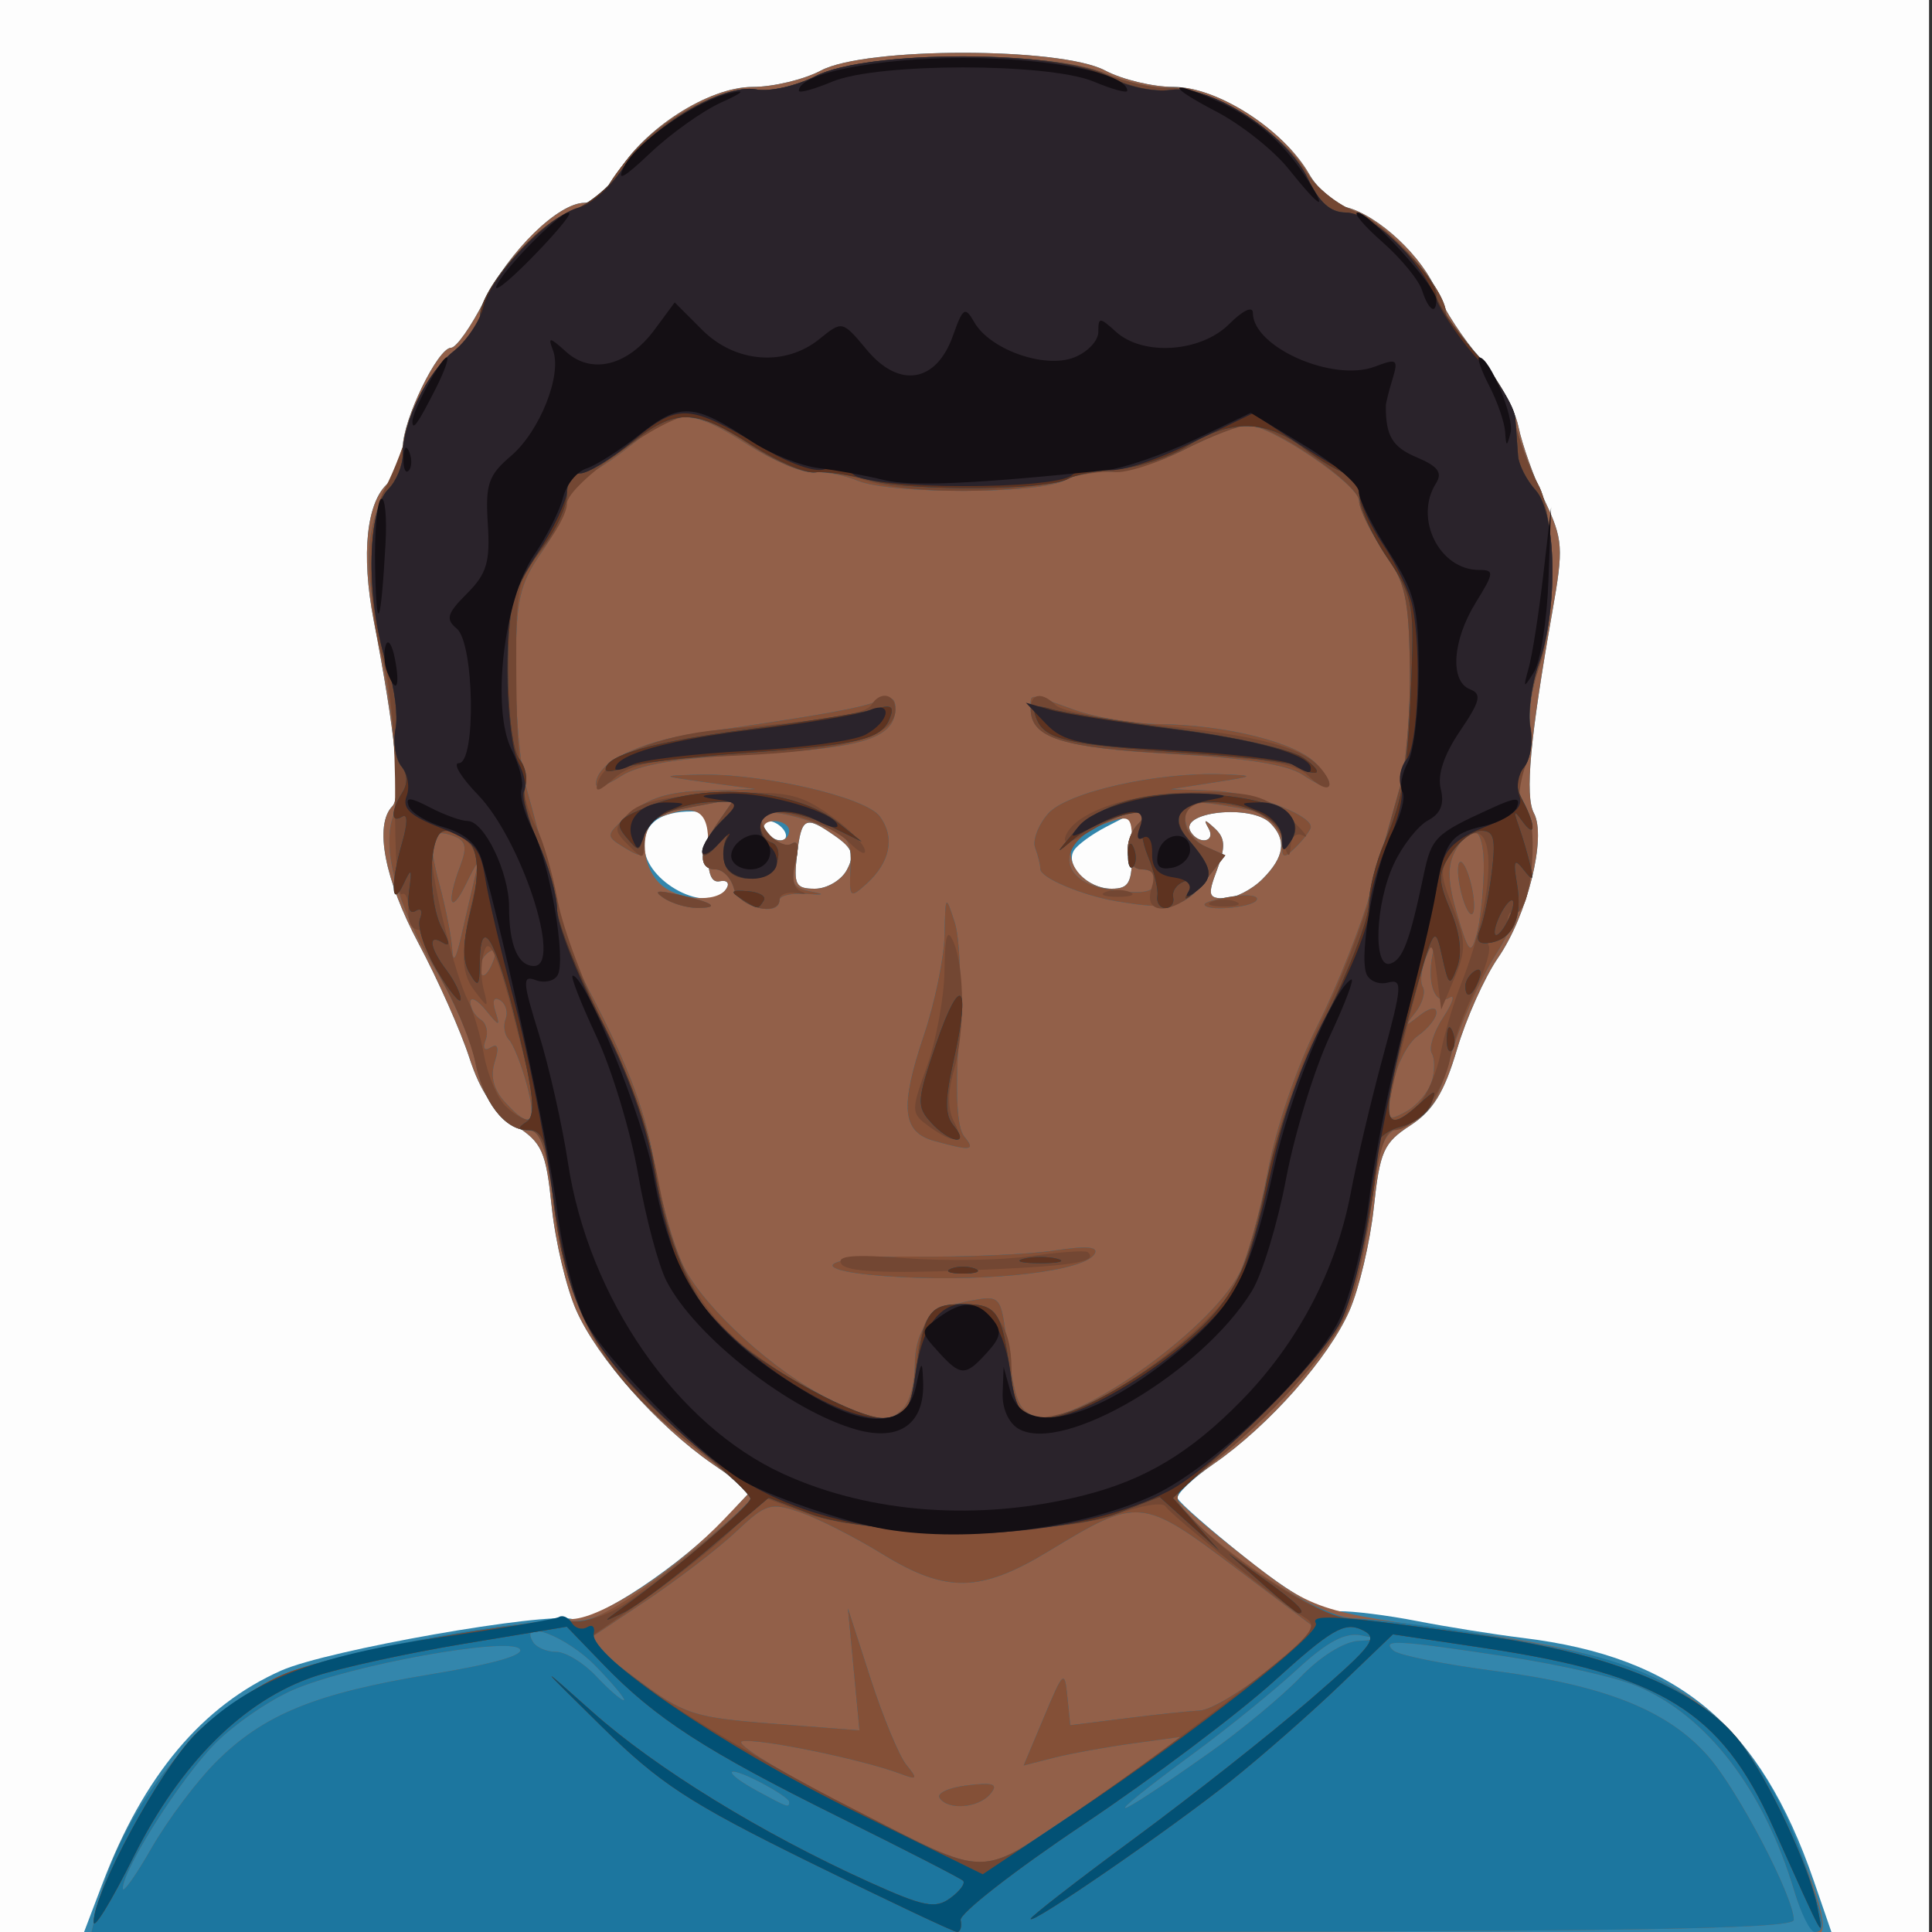 <?xml version="1.0" encoding="UTF-8" standalone="no"?>
<!-- Created with Inkscape (http://www.inkscape.org/) -->

<svg
   xmlns:dc="http://purl.org/dc/elements/1.1/"
   xmlns:cc="http://creativecommons.org/ns#"
   xmlns:rdf="http://www.w3.org/1999/02/22-rdf-syntax-ns#"
   xmlns:svg="http://www.w3.org/2000/svg"
   xmlns="http://www.w3.org/2000/svg"
   xmlns:sodipodi="http://sodipodi.sourceforge.net/DTD/sodipodi-0.dtd"
   xmlns:inkscape="http://www.inkscape.org/namespaces/inkscape"
   version="1.1"
   id="svg1339"
   width="200"
   height="200"
   viewBox="0 0 200 200"
   sodipodi:docname="Professor2.svg"
   inkscape:version="0.92.2 (5c3e80d, 2017-08-06)">
  <rect x="0" y="0" width="200" height="200" fill="#333333" stroke="none"/>
  <defs
     id="defs1343" />
  <sodipodi:namedview
     pagecolor="#ffffff"
     bordercolor="#666666"
     borderopacity="1"
     objecttolerance="10"
     gridtolerance="10"
     guidetolerance="10"
     inkscape:pageopacity="0"
     inkscape:pageshadow="2"
     inkscape:window-width="640"
     inkscape:window-height="480"
     id="namedview1341"
     showgrid="false"
     inkscape:zoom="1.18"
     inkscape:cx="100"
     inkscape:cy="100"
     inkscape:window-x="100"
     inkscape:window-y="146"
     inkscape:window-maximized="0"
     inkscape:current-layer="svg1339" />
  <path
     inkscape:connector-curvature="0"
     id="path1387"
     d="M -0.305,100 V 0 h 100 100 v 100 100 h -100 -100 z"
     style="fill:#fdfdfd" />
  <path
     inkscape:connector-curvature="0"
     id="path1385"
     d="m 10.601,195.005 c 4.26,-11.211 10.351,-18.465 18.543,-22.083 4.759,-2.102 27.278,-6.068 30.165,-5.313 2.06,0.539 11.627,-5.861 16.164,-10.812 l 2.278,-2.486 -4.023,-2.788 c -5.68,-3.936 -11.889,-10.942 -14.072,-15.878 -1.023,-2.313 -2.164,-7.117 -2.536,-10.676 -0.607,-5.815 -0.992,-6.674 -3.8,-8.487 -2.181,-1.408 -3.612,-3.522 -4.737,-7 -0.887,-2.74 -3.249,-8.057 -5.25,-11.816 C 39.795,91.022 38.723,85.392 40.625,83.45 41.588,82.467 40.9,75.642 38.69,64.238 37.356,57.353 37.945,51.867 40.221,49.978 41.032,49.305 41.695,47.667 41.695,46.338 41.695,43.479 45.315,36 46.698,36 c 0.53,0 2.073,-2.191 3.431,-4.87 2.649,-5.227 7.672,-10.126 10.393,-10.137 0.92,-0.004 2.422,-1.323 3.338,-2.932 C 66.504,13.414 73.34,9 77.895,9 c 2.145,0 5.34,-0.766 7.1,-1.703 4.59,-2.443 24.811,-2.443 29.401,0 C 116.155,8.234 119.35,9 121.495,9 c 4.533,0 11.374,4.399 14.026,9.02 0.91,1.586 2.637,3.13 3.837,3.431 3.333,0.837 7.927,5.132 9.386,8.778 0.72,1.799 2.757,4.907 4.526,6.908 1.769,2.001 3.527,5.151 3.908,7 0.38,1.849 1.612,5.315 2.736,7.701 1.895,4.02 1.952,4.864 0.78,11.5 -2.308,13.076 -2.855,19.063 -1.903,20.842 1.33,2.486 -0.678,10.566 -3.725,14.986 -1.39,2.016 -3.303,6.291 -4.252,9.5 -1.302,4.404 -2.483,6.325 -4.815,7.834 -2.766,1.79 -3.162,2.681 -3.784,8.5 -0.382,3.575 -1.515,8.379 -2.519,10.676 -2.139,4.896 -8.348,11.906 -14.039,15.85 -2.214,1.534 -3.899,3.147 -3.744,3.583 0.154,0.436 3.379,3.259 7.166,6.272 4.543,3.615 7.774,5.457 9.5,5.415 1.438,-0.035 5.09,0.422 8.115,1.015 3.025,0.593 7.975,1.382 11,1.753 16.087,1.971 24.526,9.026 30.069,25.139 L 189.587,200 H 99.145 8.703 Z M 75.21,91.975 c 0.348,-0.564 0.037,-0.901 -0.691,-0.75 C 73.592,91.418 73.229,90.376 73.309,87.75 73.399,84.777 73.054,84 71.641,84 c -3.281,0 -4.946,1.195 -4.946,3.55 0,3.767 6.753,7.276 8.515,4.425 z M 130.695,91 c 2.283,-2.283 2.529,-4.071 0.8,-5.8 -1.987,-1.987 -9.511,-1.16 -8.235,0.905 0.862,1.394 2.642,1.052 1.848,-0.355 -0.552,-0.977 -0.409,-0.974 0.655,0.014 1.073,0.997 1.122,1.895 0.234,4.25 C 124.989,92.681 125.073,93 126.782,93 c 1.052,0 2.813,-0.9 3.913,-2 z M 87.663,90.059 C 88.502,88.492 88.273,87.818 86.476,86.559 83.344,84.366 82.966,84.55 82.505,88.5 c -0.361,3.09 -0.143,3.5 1.855,3.5 1.245,0 2.731,-0.873 3.303,-1.941 z M 117.195,88.104 v -3.896 l -2.687,1.389 c -1.478,0.764 -2.979,1.862 -3.336,2.44 C 110.222,89.575 112.605,92 115.067,92 c 1.806,0 2.128,-0.589 2.128,-3.896 z M 81.195,86 c -0.34,-0.55 -1.068,-1 -1.618,-1 -0.55,0 -0.722,0.45 -0.382,1 0.34,0.55 1.068,1 1.618,1 0.55,0 0.722,-0.45 0.382,-1 z"
     style="fill:#3386ac" />
  <path
     inkscape:connector-curvature="0"
     id="path1383"
     d="m 10.133,197.25 c 2.33,-9.787 10.382,-19.918 18.907,-23.787 4.565,-2.072 21.795,-5.413 30.222,-5.86 3.186,-0.169 10.786,-5.177 15.718,-10.358 l 2.784,-2.925 -4.029,-2.792 c -5.685,-3.94 -11.894,-10.945 -14.078,-15.882 -1.023,-2.313 -2.164,-7.117 -2.536,-10.676 -0.607,-5.815 -0.992,-6.674 -3.8,-8.487 -2.181,-1.408 -3.612,-3.522 -4.737,-7 -0.887,-2.74 -3.249,-8.057 -5.25,-11.816 C 39.795,91.022 38.723,85.392 40.625,83.45 41.588,82.467 40.9,75.642 38.69,64.238 37.356,57.353 37.945,51.867 40.221,49.978 41.032,49.305 41.695,47.667 41.695,46.338 41.695,43.479 45.315,36 46.698,36 c 0.53,0 2.073,-2.191 3.431,-4.87 2.649,-5.227 7.672,-10.126 10.393,-10.137 0.92,-0.004 2.422,-1.323 3.338,-2.932 C 66.504,13.414 73.34,9 77.895,9 c 2.145,0 5.34,-0.766 7.1,-1.703 4.59,-2.443 24.811,-2.443 29.401,0 C 116.155,8.234 119.35,9 121.495,9 c 4.533,0 11.374,4.399 14.026,9.02 0.91,1.586 2.637,3.13 3.837,3.431 3.333,0.837 7.927,5.132 9.386,8.778 0.72,1.799 2.757,4.907 4.526,6.908 1.769,2.001 3.527,5.151 3.908,7 0.38,1.849 1.612,5.315 2.736,7.701 1.895,4.02 1.952,4.864 0.78,11.5 -2.308,13.076 -2.855,19.063 -1.903,20.842 1.33,2.486 -0.678,10.566 -3.725,14.986 -1.39,2.016 -3.303,6.291 -4.252,9.5 -1.302,4.404 -2.483,6.325 -4.815,7.834 -2.766,1.79 -3.162,2.681 -3.784,8.5 -0.382,3.575 -1.515,8.379 -2.519,10.676 -2.134,4.886 -8.345,11.904 -14.008,15.828 -2.197,1.522 -3.994,3.066 -3.994,3.431 0,0.364 3.132,3.116 6.961,6.114 7.29,5.709 7.49,5.777 23.539,7.939 16.718,2.253 24.068,5.617 29.489,13.496 2.712,3.942 7.011,14.164 7.011,16.672 0,2.428 -1.846,0.299 -2.954,-3.407 -3.136,-10.488 -9.07,-18.199 -16.337,-21.23 -2.085,-0.87 -8.16,-2.24 -13.5,-3.045 -11.368,-1.714 -12.961,-1.797 -11.659,-0.609 0.522,0.477 5.225,1.423 10.45,2.103 11.461,1.491 17.965,4.088 22.135,8.838 3.098,3.528 8.863,14.548 8.864,16.943 6.3e-4,0.991 -18.287,1.25 -88.108,1.25 H 9.478 Z m 12.225,-14.847 c 4.937,-4.937 10.29,-7.12 22.291,-9.09 6.498,-1.067 9.757,-2.003 9.135,-2.624 -1.258,-1.258 -17.41,1.662 -23.404,4.231 -2.445,1.048 -6.073,3.533 -8.062,5.523 -3.526,3.526 -9.605,13.055 -9.605,15.057 0,0.55 1.347,-1.349 2.993,-4.219 1.646,-2.871 4.639,-6.865 6.651,-8.877 z m 59.337,4.122 c 0,-0.261 -1.35,-1.172 -3,-2.026 -3.761,-1.945 -3.988,-1.1 -0.25,0.928 3.143,1.705 3.25,1.741 3.25,1.098 z m 43.5,-5.083 c 3.3,-2.336 7.551,-5.867 9.446,-7.845 2.03,-2.119 4.496,-3.653 6,-3.734 2.428,-0.129 2.44,-0.158 0.249,-0.577 -1.665,-0.318 -3.511,0.671 -6.65,3.565 -2.39,2.203 -7.203,6.105 -10.695,8.671 -10.286,7.558 -9.054,7.498 1.65,-0.081 z M 61.695,172.5 c -3.016,-3.112 -8.082,-5.06 -6.5,-2.5 0.34,0.55 1.413,1 2.385,1 0.972,0 2.824,1.125 4.115,2.5 1.292,1.375 2.583,2.5 2.87,2.5 0.287,0 -1.005,-1.575 -2.87,-3.5 z M 75.21,91.975 c 0.348,-0.564 0.037,-0.901 -0.691,-0.75 -0.928,0.192 -1.29,-0.849 -1.21,-3.475 0.118,-3.874 -1.117,-4.645 -5.032,-3.143 -2.034,0.781 -2.04,4.792 -0.01,6.822 1.771,1.771 5.982,2.103 6.944,0.547 z M 130.695,91 c 2.283,-2.283 2.529,-4.071 0.8,-5.8 -1.987,-1.987 -9.511,-1.16 -8.235,0.905 0.862,1.394 2.642,1.052 1.848,-0.355 -0.552,-0.977 -0.409,-0.974 0.655,0.014 1.073,0.997 1.122,1.895 0.234,4.25 C 124.989,92.681 125.073,93 126.782,93 c 1.052,0 2.813,-0.9 3.913,-2 z M 87.663,90.059 C 88.502,88.492 88.273,87.818 86.476,86.559 83.344,84.366 82.966,84.55 82.505,88.5 c -0.361,3.09 -0.143,3.5 1.855,3.5 1.245,0 2.731,-0.873 3.303,-1.941 z M 117.195,88.139 c 0,-3.804 -0.042,-3.846 -2.83,-2.874 -1.556,0.543 -3.069,1.611 -3.362,2.374 C 110.261,89.573 112.522,92 115.067,92 c 1.803,0 2.128,-0.59 2.128,-3.861 z M 81.695,86 c 0,-0.55 -0.702,-1 -1.559,-1 -0.857,0 -1.281,0.45 -0.941,1 0.34,0.55 1.041,1 1.559,1 0.518,0 0.941,-0.45 0.941,-1 z"
     style="fill:#926049" />
  <path
     inkscape:connector-curvature="0"
     id="path1381"
     d="m 10.133,197.25 c 2.33,-9.787 10.382,-19.918 18.907,-23.787 5.091,-2.311 24.321,-5.905 30.17,-5.638 2.281,0.104 4.896,-1.33 10.75,-5.895 4.255,-3.318 7.736,-6.387 7.736,-6.82 0,-0.434 -2.69,-2.877 -5.977,-5.43 C 62.681,142.661 58.914,136.308 57.493,125.683 56.561,118.719 56.002,117 54.668,117 c -2.442,0 -4.708,-2.985 -5.498,-7.241 -0.382,-2.057 -2.236,-6.301 -4.12,-9.43 C 41.061,93.704 39.456,87.758 40.744,84.37 41.608,82.098 41.003,75.686 38.733,63.056 37.717,57.405 38.079,54.254 40.232,50 c 0.696,-1.375 1.768,-4.379 2.382,-6.676 0.657,-2.458 2.344,-5.209 4.099,-6.685 1.64,-1.38 2.982,-3.146 2.982,-3.924 0,-2.795 5.885,-9.544 9.445,-10.831 1.955,-0.707 3.555,-1.611 3.555,-2.008 0,-0.397 1.182,-2.127 2.626,-3.843 3.316,-3.941 9.914,-7.354 13.055,-6.753 1.324,0.253 4.057,-0.381 6.074,-1.41 4.982,-2.54 24.436,-2.693 30.027,-0.236 2.045,0.899 5.068,1.553 6.718,1.454 3.764,-0.227 11.636,4.64 14.012,8.663 0.954,1.615 3.279,3.495 5.166,4.177 3.286,1.188 9.322,8.009 9.322,10.535 0,0.64 1.357,2.463 3.016,4.052 1.659,1.589 3.472,4.711 4.029,6.937 0.557,2.226 1.675,5.242 2.484,6.702 1.834,3.31 1.867,13.991 0.058,19.057 -0.729,2.041 -1.106,4.856 -0.838,6.256 0.268,1.4 -0.048,3.188 -0.701,3.975 -0.914,1.102 -0.915,1.938 -0.004,3.641 1.811,3.384 0.556,10.303 -2.836,15.632 -1.675,2.632 -3.806,7.43 -4.735,10.663 -1.373,4.775 -2.212,6.075 -4.475,6.929 -2.573,0.971 -2.86,1.636 -3.761,8.696 -0.537,4.205 -1.754,9.284 -2.704,11.287 -1.928,4.062 -7.968,10.701 -14.024,15.413 -3.9,3.035 -3.95,3.151 -2.176,5.111 4.029,4.452 13.517,10.485 16.81,10.688 6.71,0.414 20.487,2.6 25.857,4.102 10.573,2.957 17.062,9.448 21.06,21.069 2.164,6.289 2.319,7.327 1.099,7.327 -0.463,0 -1.414,-1.913 -2.113,-4.25 -3.136,-10.488 -9.07,-18.199 -16.337,-21.23 -2.085,-0.87 -8.16,-2.24 -13.5,-3.045 -11.368,-1.714 -12.961,-1.797 -11.659,-0.609 0.522,0.477 5.225,1.423 10.45,2.103 11.461,1.491 17.965,4.088 22.135,8.838 3.098,3.528 8.863,14.548 8.864,16.943 6.3e-4,0.991 -18.287,1.25 -88.108,1.25 H 9.478 l 0.655,-2.75 z m 12.225,-14.847 c 4.937,-4.937 10.29,-7.12 22.291,-9.09 6.498,-1.067 9.757,-2.003 9.135,-2.624 -1.258,-1.258 -17.41,1.662 -23.404,4.231 -2.445,1.048 -6.073,3.533 -8.062,5.523 -3.526,3.526 -9.605,13.055 -9.605,15.057 0,0.55 1.347,-1.349 2.993,-4.219 1.646,-2.871 4.639,-6.865 6.651,-8.877 z m 88.837,5.277 c 3.3,-2.209 7.125,-4.883 8.5,-5.944 l 2.5,-1.928 -5,0.684 c -2.75,0.376 -6.401,1.041 -8.114,1.477 l -3.114,0.794 2.114,-5.042 c 2.002,-4.774 2.13,-4.885 2.412,-2.084 l 0.298,2.957 5.702,-0.713 c 3.136,-0.392 6.602,-0.754 7.702,-0.804 1.1,-0.05 4.297,-1.951 7.105,-4.224 l 5.105,-4.133 -8.521,-6.427 c -9.706,-7.321 -10.036,-7.35 -19.32,-1.713 -7.075,4.296 -10.626,4.356 -17.237,0.288 -2.799,-1.722 -6.598,-3.654 -8.441,-4.292 -3.127,-1.083 -3.577,-0.948 -6.715,2.011 -1.849,1.744 -6.102,5.001 -9.45,7.236 l -6.087,4.065 5.281,3.933 c 4.93,3.671 5.872,3.978 14.167,4.619 l 8.886,0.686 -0.595,-6.313 -0.595,-6.313 2.346,7.262 c 1.291,3.994 2.959,8.016 3.709,8.937 1.207,1.484 1.134,1.589 -0.638,0.919 -3.942,-1.49 -14.774,-3.712 -16.371,-3.358 -0.896,0.198 4.221,3.322 11.371,6.942 14.502,7.342 12.798,7.306 23,0.478 z m -13.933,-1.572 c -0.303,-0.49 0.998,-1.072 2.892,-1.293 2.73,-0.319 3.221,-0.134 2.37,0.892 -1.229,1.481 -4.443,1.726 -5.262,0.402 z m -15.567,0.417 c 0,-0.261 -1.35,-1.172 -3,-2.026 -3.761,-1.945 -3.988,-1.1 -0.25,0.928 3.143,1.705 3.25,1.741 3.25,1.098 z m 43.5,-5.083 c 3.3,-2.336 7.551,-5.867 9.446,-7.845 2.03,-2.119 4.496,-3.653 6,-3.734 2.428,-0.129 2.44,-0.158 0.249,-0.577 -1.665,-0.318 -3.511,0.671 -6.65,3.565 -2.39,2.203 -7.203,6.105 -10.695,8.671 -10.286,7.558 -9.054,7.498 1.65,-0.081 z M 61.695,172.5 c -3.016,-3.112 -8.082,-5.06 -6.5,-2.5 0.34,0.55 1.413,1 2.385,1 0.972,0 2.824,1.125 4.115,2.5 1.292,1.375 2.583,2.5 2.87,2.5 0.287,0 -1.005,-1.575 -2.87,-3.5 z m 31.8,-26.7 c 0.66,-0.66 1.2,-2.599 1.2,-4.309 0,-4.028 1.728,-6.102 5.694,-6.831 3.161,-0.581 3.201,-0.539 3.825,4.126 0.839,6.274 1.17,7.157 2.938,7.836 3.572,1.371 17.994,-8.724 21.131,-14.791 0.844,-1.633 2.182,-6.425 2.972,-10.65 0.835,-4.466 2.997,-10.789 5.165,-15.106 2.051,-4.084 4.541,-10.384 5.535,-14 C 142.947,88.459 144.279,83.7 144.913,81.5 c 0.634,-2.2 1.101,-7.755 1.038,-12.344 -0.1,-7.226 -0.46,-8.841 -2.686,-12.054 -1.414,-2.04 -2.571,-4.406 -2.571,-5.257 C 140.695,50.191 131.541,44 129.095,44 c -0.807,0 -3.701,1.132 -6.432,2.516 -2.731,1.384 -6.203,2.427 -7.717,2.317 -1.513,-0.109 -3.668,0.298 -4.788,0.905 -2.61,1.414 -17.938,1.437 -21.356,0.032 -1.434,-0.59 -3.507,-0.988 -4.607,-0.884 -1.1,0.104 -4.153,-1.178 -6.785,-2.849 -5.908,-3.75 -7.35,-3.776 -11.737,-0.212 -1.913,1.554 -4.265,3.115 -5.228,3.469 -0.963,0.354 -1.75,1.421 -1.75,2.371 0,0.95 -1.183,3.434 -2.628,5.52 -2.302,3.322 -2.635,4.816 -2.687,12.054 C 53.348,73.782 53.839,79.3 54.472,81.5 c 0.633,2.2 1.876,6.925 2.763,10.5 0.887,3.575 2.048,7.314 2.581,8.308 5.002,9.343 6.916,14.211 7.939,20.192 0.658,3.85 2.02,8.633 3.027,10.628 2.203,4.369 9.45,10.938 15.214,13.791 4.858,2.405 5.858,2.522 7.5,0.88 z m -0.3,-13.598 c -10.19,-0.53 -8.914,-2.23 1.591,-2.12 5.23,0.055 11.687,-0.227 14.351,-0.626 3.417,-0.512 4.643,-0.403 4.165,0.37 -1.083,1.752 -10.567,2.873 -20.107,2.376 z m 3.5,-14.093 c -3.311,-0.916 -3.561,-3.508 -1.053,-10.952 1.129,-3.352 2.092,-8.021 2.139,-10.376 0.084,-4.198 0.105,-4.223 1.059,-1.282 0.535,1.65 0.721,7.004 0.414,11.898 -0.37,5.891 -0.179,9.355 0.564,10.25 1.211,1.459 0.737,1.529 -3.123,0.461 z m -28,-25.155 c -1.095,-0.741 -0.691,-0.834 1.5,-0.344 3.677,0.822 4.475,1.395 1.917,1.374 -1.054,-0.008 -2.592,-0.472 -3.417,-1.03 z M 75.985,92 c -0.288,-1.1 -1.146,-2 -1.906,-2 -1.858,0 -1.745,-2.038 0.272,-4.918 l 1.655,-2.363 -3.897,0.731 c -4.944,0.927 -5.413,1.241 -5.413,3.617 0,1.707 -0.254,1.793 -2.042,0.691 -2.019,-1.244 -2.013,-1.284 0.556,-3.508 1.898,-1.644 3.998,-2.292 7.792,-2.407 l 5.194,-0.157 -5,-0.686 c -4.867,-0.668 -4.893,-0.689 -1,-0.806 6.532,-0.197 17.404,2.293 18.891,4.326 1.59,2.175 1.076,4.748 -1.395,6.984 -1.707,1.545 -1.797,1.455 -1.65,-1.666 0.142,-3.024 -0.197,-3.423 -4.056,-4.775 -2.316,-0.811 -4.518,-1.169 -4.893,-0.794 -0.994,0.994 1.644,3.823 2.863,3.07 0.665,-0.411 0.802,0.281 0.384,1.944 -0.537,2.139 -0.262,2.656 1.604,3.012 1.534,0.292 1.375,0.369 -0.498,0.24 -1.512,-0.104 -2.75,0.183 -2.75,0.638 0,1.798 -4.207,0.75 -4.71,-1.173 z m 39.71,1.317 c -3.622,-0.594 -8,-2.432 -8,-3.357 0,-0.438 -0.24,-1.422 -0.533,-2.187 -0.293,-0.765 0.302,-2.354 1.324,-3.532 1.951,-2.25 11.372,-4.363 18.21,-4.084 3.276,0.134 3.212,0.187 -1,0.842 l -4.5,0.7 4.3,0.15 c 3.936,0.137 10.2,2.439 10.2,3.747 0,0.3 -0.675,1.221 -1.5,2.046 -1.333,1.333 -1.5,1.276 -1.5,-0.512 0,-2.488 -0.628,-2.887 -5.845,-3.722 -3.695,-0.591 -4.155,-0.446 -4.155,1.311 0,1.086 0.933,2.391 2.073,2.9 l 2.073,0.925 -2.146,2.728 c -2.095,2.663 -3.412,2.962 -9.001,2.045 z m 4,-2.376 c 0,-0.518 -0.675,-0.941 -1.5,-0.941 -1.794,0 -1.989,-3.111 -0.3,-4.8 1.767,-1.767 -0.58,-1.572 -4.312,0.358 -4.294,2.22 -3.692,5.735 1.112,6.499 3.805,0.605 5,0.338 5,-1.116 z m 5,2.673 c 0,-0.213 1.326,-0.581 2.947,-0.819 1.621,-0.238 2.719,-0.064 2.441,0.387 -0.496,0.802 -5.388,1.195 -5.388,0.433 z M 61.695,81.178 c 0,-2.224 4.38,-4.408 10.661,-5.315 12.735,-1.839 16.834,-2.573 18.589,-3.326 1.218,-0.523 1.75,-0.3 1.75,0.734 0,3.11 -3.168,4.151 -14.524,4.771 -8.117,0.443 -12.037,1.096 -13.892,2.311 -1.421,0.931 -2.584,1.303 -2.584,0.825 z m 73.178,-0.957 c -1.586,-1.066 -5.907,-1.756 -13.642,-2.179 -11.261,-0.615 -14.536,-1.666 -14.536,-4.665 0,-1.657 -0.381,-1.665 4.5,0.094 2.2,0.793 6.115,1.461 8.701,1.485 7.011,0.065 14.373,1.916 16.36,4.112 2.289,2.529 1.564,3.134 -1.383,1.153 z M 54.521,112.25 c -0.557,-2.062 -1.385,-4.142 -1.841,-4.622 -0.456,-0.48 -0.608,-1.446 -0.339,-2.149 0.27,-0.702 0.015,-1.571 -0.567,-1.93 -0.657,-0.406 -0.841,0.029 -0.487,1.149 0.509,1.61 0.401,1.595 -1.011,-0.139 -0.87,-1.068 -1.582,-1.432 -1.582,-0.809 0,0.623 0.481,1.429 1.068,1.792 0.587,0.363 0.818,1.313 0.511,2.111 -0.341,0.887 -0.131,1.188 0.539,0.774 0.737,-0.455 0.867,0.042 0.398,1.52 -0.465,1.466 -0.117,2.838 1.048,4.125 2.645,2.923 3.382,2.329 2.262,-1.822 z m 93.67,-0.24 c 0.348,-1.096 0.36,-2.433 0.026,-2.973 -0.333,-0.539 0.2,-2.214 1.185,-3.72 0.985,-1.507 1.276,-2.422 0.646,-2.034 -1.453,0.895 -2.356,-1.385 -1.758,-4.436 L 148.751,96.5 l -1.03,2.342 c -0.567,1.288 -0.766,2.771 -0.442,3.294 0.323,0.523 -0.013,1.719 -0.748,2.658 -1.203,1.537 -1.162,1.57 0.414,0.334 1.047,-0.821 1.75,-0.944 1.75,-0.307 0,0.586 -0.861,1.669 -1.914,2.406 -1.053,0.737 -2.237,3.06 -2.631,5.162 -0.682,3.636 -0.617,3.768 1.346,2.717 1.135,-0.607 2.348,-2.001 2.696,-3.096 z M 51.076,99.448 c 0.341,-0.89 0.174,-1.291 -0.393,-0.941 -0.544,0.336 -0.989,1.034 -0.989,1.552 0,1.438 0.717,1.121 1.382,-0.611 z M 49.119,91 c 0.506,-2.115 0.372,-2.037 -0.868,0.5 -1.635,3.347 -2.08,2.007 -0.613,-1.85 0.737,-1.938 0.596,-2.613 -0.643,-3.089 -2.468,-0.947 -2.795,0.139 -1.499,4.985 0.659,2.465 1.251,5.488 1.314,6.718 0.077,1.497 0.379,1.079 0.913,-1.264 0.439,-1.925 1.067,-4.625 1.396,-6 z M 153.595,90.25 c 0.108,-4.586 -1.155,-5.511 -2.949,-2.159 -0.842,1.574 -0.791,3.201 0.208,6.586 1.164,3.942 1.408,4.208 1.984,2.159 0.361,-1.285 0.702,-4.248 0.756,-6.586 z m -2.329,2.179 c -0.368,-1.466 -0.444,-2.89 -0.169,-3.165 0.275,-0.275 0.801,0.699 1.169,2.165 0.368,1.466 0.444,2.89 0.169,3.165 -0.275,0.275 -0.801,-0.699 -1.169,-2.165 z"
     style="fill:#1c769f" />
  <path
     inkscape:connector-curvature="0"
     id="path1379"
     d="m 9.695,198.972 c -8.279e-4,-3.086 6.898,-15.803 10.557,-19.463 2.073,-2.073 6.058,-4.804 8.856,-6.068 4.82,-2.178 25.156,-5.896 30.586,-5.591 1.671,0.094 5.068,-1.863 10.25,-5.906 4.263,-3.325 7.75,-6.401 7.75,-6.834 0,-0.434 -2.69,-2.877 -5.977,-5.43 C 62.681,142.661 58.914,136.308 57.493,125.683 56.561,118.719 56.002,117 54.668,117 c -2.442,0 -4.708,-2.985 -5.498,-7.241 -0.382,-2.057 -2.236,-6.301 -4.12,-9.43 C 41.061,93.704 39.456,87.758 40.744,84.37 41.608,82.098 41.003,75.686 38.733,63.056 37.717,57.405 38.079,54.254 40.232,50 c 0.696,-1.375 1.768,-4.379 2.382,-6.676 0.657,-2.458 2.344,-5.209 4.099,-6.685 1.64,-1.38 2.982,-3.146 2.982,-3.924 0,-2.795 5.885,-9.544 9.445,-10.831 1.955,-0.707 3.555,-1.611 3.555,-2.008 0,-0.397 1.182,-2.127 2.626,-3.843 3.316,-3.941 9.914,-7.354 13.055,-6.753 1.324,0.253 4.057,-0.381 6.074,-1.41 4.982,-2.54 24.436,-2.693 30.027,-0.236 2.045,0.899 5.068,1.553 6.718,1.454 3.764,-0.227 11.636,4.64 14.012,8.663 0.954,1.615 3.279,3.495 5.166,4.177 3.286,1.188 9.322,8.009 9.322,10.535 0,0.64 1.357,2.463 3.016,4.052 1.659,1.589 3.472,4.711 4.029,6.937 0.557,2.226 1.675,5.242 2.484,6.702 1.834,3.31 1.867,13.991 0.058,19.057 -0.729,2.041 -1.106,4.856 -0.838,6.256 0.268,1.4 -0.048,3.188 -0.701,3.975 -0.914,1.102 -0.915,1.938 -0.004,3.641 1.811,3.384 0.556,10.303 -2.836,15.632 -1.675,2.632 -3.806,7.43 -4.735,10.663 -1.373,4.775 -2.212,6.075 -4.475,6.929 -2.573,0.971 -2.86,1.636 -3.761,8.696 -0.537,4.205 -1.754,9.284 -2.704,11.287 -1.928,4.062 -7.968,10.701 -14.024,15.413 -3.9,3.035 -3.95,3.151 -2.176,5.111 3.618,3.998 13.55,10.507 16.325,10.699 1.563,0.108 8.015,0.929 14.337,1.824 13.201,1.869 22.409,5.702 26.461,11.014 2.94,3.854 7.187,12.956 8.003,17.148 0.67,3.447 0.824,3.727 -4.638,-8.439 -5.341,-11.894 -11.495,-15.702 -29.82,-18.451 l -9.5,-1.425 -5.5,5.278 c -3.025,2.903 -8.091,7.35 -11.259,9.883 -6.216,4.971 -20.741,14.982 -20.741,14.295 0,-0.231 4.838,-3.985 10.75,-8.342 5.912,-4.357 14.071,-10.798 18.131,-14.312 6.738,-5.833 7.201,-6.47 5.314,-7.312 -1.735,-0.774 -3.175,0.082 -8.956,5.321 -3.789,3.434 -12.705,10.138 -19.814,14.896 -7.109,4.759 -12.813,9.205 -12.675,9.88 0.138,0.675 -0.025,1.228 -0.362,1.228 -0.337,0 -7.179,-3.236 -15.206,-7.191 -12.578,-6.197 -15.567,-8.149 -21.638,-14.126 -6.668,-6.566 -6.716,-6.643 -0.893,-1.454 6.51,5.802 17.472,12.547 28.535,17.559 5.747,2.603 6.94,2.842 8.498,1.702 0.997,-0.729 1.589,-1.539 1.315,-1.798 -0.274,-0.26 -6.033,-3.215 -12.797,-6.567 -13.882,-6.88 -19.039,-10.218 -24.462,-15.835 l -3.76,-3.895 -10.606,1.761 c -5.834,0.969 -12.791,2.487 -15.46,3.373 -7.376,2.45 -13.946,8.989 -18.789,18.703 -2.268,4.547 -4.123,7.58 -4.123,6.74 z M 111.195,187.68 c 3.3,-2.209 7.125,-4.883 8.5,-5.944 l 2.5,-1.928 -5,0.684 c -2.75,0.376 -6.401,1.041 -8.114,1.477 l -3.114,0.794 2.114,-5.042 c 2.002,-4.774 2.13,-4.885 2.412,-2.084 l 0.298,2.957 5.702,-0.713 c 3.136,-0.392 6.602,-0.754 7.702,-0.804 1.1,-0.05 4.297,-1.951 7.105,-4.224 l 5.105,-4.133 -8.521,-6.427 c -9.706,-7.321 -10.036,-7.35 -19.32,-1.713 -7.075,4.296 -10.626,4.356 -17.237,0.288 -2.799,-1.722 -6.598,-3.654 -8.441,-4.292 -3.127,-1.083 -3.577,-0.948 -6.715,2.011 -1.849,1.744 -6.102,5.001 -9.45,7.236 l -6.087,4.065 5.281,3.933 c 4.93,3.671 5.872,3.978 14.167,4.619 l 8.886,0.686 -0.595,-6.313 -0.595,-6.313 2.346,7.262 c 1.291,3.994 2.959,8.016 3.709,8.937 1.207,1.484 1.134,1.589 -0.638,0.919 -3.942,-1.49 -14.774,-3.712 -16.371,-3.358 -0.896,0.198 4.221,3.322 11.371,6.942 14.502,7.342 12.798,7.306 23,0.478 z m -13.933,-1.572 c -0.303,-0.49 0.998,-1.072 2.892,-1.293 2.73,-0.319 3.221,-0.134 2.37,0.892 -1.229,1.481 -4.443,1.726 -5.262,0.402 z M 93.495,145.8 c 0.66,-0.66 1.2,-2.599 1.2,-4.309 0,-4.028 1.728,-6.102 5.694,-6.831 3.161,-0.581 3.201,-0.539 3.825,4.126 0.839,6.274 1.17,7.157 2.938,7.836 3.572,1.371 17.994,-8.724 21.131,-14.791 0.844,-1.633 2.182,-6.425 2.972,-10.65 0.835,-4.466 2.997,-10.789 5.165,-15.106 2.051,-4.084 4.541,-10.384 5.535,-14 C 142.947,88.459 144.279,83.7 144.913,81.5 c 0.634,-2.2 1.101,-7.755 1.038,-12.344 -0.1,-7.226 -0.46,-8.841 -2.686,-12.054 -1.414,-2.04 -2.571,-4.406 -2.571,-5.257 C 140.695,50.191 131.541,44 129.095,44 c -0.807,0 -3.701,1.132 -6.432,2.516 -2.731,1.384 -6.203,2.427 -7.717,2.317 -1.513,-0.109 -3.668,0.298 -4.788,0.905 -2.61,1.414 -17.938,1.437 -21.356,0.032 -1.434,-0.59 -3.507,-0.988 -4.607,-0.884 -1.1,0.104 -4.153,-1.178 -6.785,-2.849 -5.908,-3.75 -7.35,-3.776 -11.737,-0.212 -1.913,1.554 -4.265,3.115 -5.228,3.469 -0.963,0.354 -1.75,1.421 -1.75,2.371 0,0.95 -1.183,3.434 -2.628,5.52 -2.302,3.322 -2.635,4.816 -2.687,12.054 C 53.348,73.782 53.839,79.3 54.472,81.5 c 0.633,2.2 1.876,6.925 2.763,10.5 0.887,3.575 2.048,7.314 2.581,8.308 5.002,9.343 6.916,14.211 7.939,20.192 0.658,3.85 2.02,8.633 3.027,10.628 2.203,4.369 9.45,10.938 15.214,13.791 4.858,2.405 5.858,2.522 7.5,0.88 z m -0.3,-13.598 c -10.19,-0.53 -8.914,-2.23 1.591,-2.12 5.23,0.055 11.687,-0.227 14.351,-0.626 3.417,-0.512 4.643,-0.403 4.165,0.37 -1.083,1.752 -10.567,2.873 -20.107,2.376 z m 3.5,-14.093 c -3.311,-0.916 -3.561,-3.508 -1.053,-10.952 1.129,-3.352 2.092,-8.021 2.139,-10.376 0.084,-4.198 0.105,-4.223 1.059,-1.282 0.535,1.65 0.721,7.004 0.414,11.898 -0.37,5.891 -0.179,9.355 0.564,10.25 1.211,1.459 0.737,1.529 -3.123,0.461 z m -28,-25.155 c -1.095,-0.741 -0.691,-0.834 1.5,-0.344 3.677,0.822 4.475,1.395 1.917,1.374 -1.054,-0.008 -2.592,-0.472 -3.417,-1.03 z M 75.985,92 c -0.288,-1.1 -1.146,-2 -1.906,-2 -1.858,0 -1.745,-2.038 0.272,-4.918 l 1.655,-2.363 -3.897,0.731 c -4.944,0.927 -5.413,1.241 -5.413,3.617 0,1.707 -0.254,1.793 -2.042,0.691 -2.019,-1.244 -2.013,-1.284 0.556,-3.508 1.898,-1.644 3.998,-2.292 7.792,-2.407 l 5.194,-0.157 -5,-0.686 c -4.867,-0.668 -4.893,-0.689 -1,-0.806 6.532,-0.197 17.404,2.293 18.891,4.326 1.59,2.175 1.076,4.748 -1.395,6.984 -1.707,1.545 -1.797,1.455 -1.65,-1.666 0.142,-3.024 -0.197,-3.423 -4.056,-4.775 -2.316,-0.811 -4.518,-1.169 -4.893,-0.794 -0.994,0.994 1.644,3.823 2.863,3.07 0.665,-0.411 0.802,0.281 0.384,1.944 -0.537,2.139 -0.262,2.656 1.604,3.012 1.534,0.292 1.375,0.369 -0.498,0.24 -1.512,-0.104 -2.75,0.183 -2.75,0.638 0,1.798 -4.207,0.75 -4.71,-1.173 z m 39.71,1.317 c -3.622,-0.594 -8,-2.432 -8,-3.357 0,-0.438 -0.24,-1.422 -0.533,-2.187 -0.293,-0.765 0.302,-2.354 1.324,-3.532 1.951,-2.25 11.372,-4.363 18.21,-4.084 3.276,0.134 3.212,0.187 -1,0.842 l -4.5,0.7 4.3,0.15 c 3.936,0.137 10.2,2.439 10.2,3.747 0,0.3 -0.675,1.221 -1.5,2.046 -1.333,1.333 -1.5,1.276 -1.5,-0.512 0,-2.488 -0.628,-2.887 -5.845,-3.722 -3.695,-0.591 -4.155,-0.446 -4.155,1.311 0,1.086 0.933,2.391 2.073,2.9 l 2.073,0.925 -2.146,2.728 c -2.095,2.663 -3.412,2.962 -9.001,2.045 z m 4,-2.376 c 0,-0.518 -0.675,-0.941 -1.5,-0.941 -1.794,0 -1.989,-3.111 -0.3,-4.8 1.767,-1.767 -0.58,-1.572 -4.312,0.358 -4.294,2.22 -3.692,5.735 1.112,6.499 3.805,0.605 5,0.338 5,-1.116 z m 5,2.673 c 0,-0.213 1.326,-0.581 2.947,-0.819 1.621,-0.238 2.719,-0.064 2.441,0.387 -0.496,0.802 -5.388,1.195 -5.388,0.433 z M 61.695,81.178 c 0,-2.224 4.38,-4.408 10.661,-5.315 12.735,-1.839 16.834,-2.573 18.589,-3.326 1.218,-0.523 1.75,-0.3 1.75,0.734 0,3.11 -3.168,4.151 -14.524,4.771 -8.117,0.443 -12.037,1.096 -13.892,2.311 -1.421,0.931 -2.584,1.303 -2.584,0.825 z m 73.178,-0.957 c -1.586,-1.066 -5.907,-1.756 -13.642,-2.179 -11.261,-0.615 -14.536,-1.666 -14.536,-4.665 0,-1.657 -0.381,-1.665 4.5,0.094 2.2,0.793 6.115,1.461 8.701,1.485 7.011,0.065 14.373,1.916 16.36,4.112 2.289,2.529 1.564,3.134 -1.383,1.153 z M 54.521,112.25 c -0.557,-2.062 -1.385,-4.142 -1.841,-4.622 -0.456,-0.48 -0.608,-1.446 -0.339,-2.149 0.27,-0.702 0.015,-1.571 -0.567,-1.93 -0.657,-0.406 -0.841,0.029 -0.487,1.149 0.509,1.61 0.401,1.595 -1.011,-0.139 -0.87,-1.068 -1.582,-1.432 -1.582,-0.809 0,0.623 0.481,1.429 1.068,1.792 0.587,0.363 0.818,1.313 0.511,2.111 -0.341,0.887 -0.131,1.188 0.539,0.774 0.737,-0.455 0.867,0.042 0.398,1.52 -0.465,1.466 -0.117,2.838 1.048,4.125 2.645,2.923 3.382,2.329 2.262,-1.822 z m 93.67,-0.24 c 0.348,-1.096 0.36,-2.433 0.026,-2.973 -0.333,-0.539 0.2,-2.214 1.185,-3.72 0.985,-1.507 1.276,-2.422 0.646,-2.034 -1.453,0.895 -2.356,-1.385 -1.758,-4.436 L 148.751,96.5 l -1.03,2.342 c -0.567,1.288 -0.766,2.771 -0.442,3.294 0.323,0.523 -0.013,1.719 -0.748,2.658 -1.203,1.537 -1.162,1.57 0.414,0.334 1.047,-0.821 1.75,-0.944 1.75,-0.307 0,0.586 -0.861,1.669 -1.914,2.406 -1.053,0.737 -2.237,3.06 -2.631,5.162 -0.682,3.636 -0.617,3.768 1.346,2.717 1.135,-0.607 2.348,-2.001 2.696,-3.096 z M 51.076,99.448 c 0.341,-0.89 0.174,-1.291 -0.393,-0.941 -0.544,0.336 -0.989,1.034 -0.989,1.552 0,1.438 0.717,1.121 1.382,-0.611 z M 49.119,91 c 0.506,-2.115 0.372,-2.037 -0.868,0.5 -1.635,3.347 -2.08,2.007 -0.613,-1.85 0.737,-1.938 0.596,-2.613 -0.643,-3.089 -2.468,-0.947 -2.795,0.139 -1.499,4.985 0.659,2.465 1.251,5.488 1.314,6.718 0.077,1.497 0.379,1.079 0.913,-1.264 0.439,-1.925 1.067,-4.625 1.396,-6 z M 153.595,90.25 c 0.108,-4.586 -1.155,-5.511 -2.949,-2.159 -0.842,1.574 -0.791,3.201 0.208,6.586 1.164,3.942 1.408,4.208 1.984,2.159 0.361,-1.285 0.702,-4.248 0.756,-6.586 z m -2.329,2.179 c -0.368,-1.466 -0.444,-2.89 -0.169,-3.165 0.275,-0.275 0.801,0.699 1.169,2.165 0.368,1.466 0.444,2.89 0.169,3.165 -0.275,0.275 -0.801,-0.699 -1.169,-2.165 z"
     style="fill:#845037" />
  <path
     inkscape:connector-curvature="0"
     id="path1377"
     d="m 9.695,198.972 c -8.279e-4,-3.086 6.898,-15.803 10.557,-19.463 2.073,-2.073 6.058,-4.804 8.856,-6.068 4.777,-2.159 25.208,-5.912 30.436,-5.591 1.292,0.079 3.767,-0.838 5.5,-2.038 5.133,-3.555 12.65,-9.94 12.65,-10.745 0,-0.411 -2.69,-2.835 -5.977,-5.388 C 62.681,142.661 58.914,136.308 57.493,125.683 56.561,118.719 56.002,117 54.668,117 c -2.358,0 -4.632,-2.915 -5.46,-7 -0.391,-1.925 -1.787,-5.462 -3.102,-7.86 -1.316,-2.398 -2.138,-4.772 -1.827,-5.275 0.311,-0.503 -0.031,-0.791 -0.759,-0.64 -0.797,0.165 -1.295,-0.602 -1.25,-1.926 0.041,-1.21 -0.268,-1.989 -0.687,-1.73 -0.419,0.259 -0.725,-4.175 -0.682,-9.853 0.044,-5.757 -0.469,-11.985 -1.161,-14.081 -1.838,-5.57 -1.769,-14.603 0.138,-18.136 0.891,-1.65 2.122,-4.879 2.736,-7.176 0.657,-2.458 2.344,-5.209 4.099,-6.685 1.64,-1.38 2.982,-3.146 2.982,-3.924 0,-2.795 5.885,-9.544 9.445,-10.831 1.955,-0.707 3.555,-1.611 3.555,-2.008 0,-0.397 1.182,-2.127 2.626,-3.843 3.316,-3.941 9.914,-7.354 13.055,-6.753 1.324,0.253 4.057,-0.381 6.074,-1.41 4.982,-2.54 24.436,-2.693 30.027,-0.236 2.045,0.899 5.068,1.553 6.718,1.454 3.764,-0.227 11.636,4.64 14.012,8.663 0.954,1.615 3.279,3.495 5.166,4.177 3.286,1.188 9.322,8.009 9.322,10.535 0,0.64 1.357,2.463 3.016,4.052 1.659,1.589 3.472,4.711 4.029,6.937 0.557,2.226 1.675,5.242 2.484,6.702 1.846,3.33 1.863,14 0.031,19.136 -0.744,2.085 -1.123,4.665 -0.843,5.735 0.28,1.07 0.156,2.739 -0.276,3.71 -1.061,2.388 -1.223,6.248 -0.237,5.639 0.928,-0.574 1.042,5.104 0.168,8.365 -0.33,1.231 -0.948,2.024 -1.373,1.761 -0.425,-0.263 -0.712,0.305 -0.636,1.261 0.076,0.962 -0.455,1.616 -1.187,1.464 -0.728,-0.151 -1.08,0.12 -0.782,0.602 0.298,0.482 -0.339,2.606 -1.417,4.719 -1.077,2.113 -2.23,5.291 -2.563,7.061 -0.66,3.516 -3.714,7.393 -5.823,7.393 -0.91,0 -1.648,2.475 -2.33,7.824 -0.549,4.303 -1.777,9.463 -2.727,11.466 -1.927,4.061 -7.962,10.695 -14.033,15.424 l -4,3.116 2.42,2.58 c 3.943,4.204 12.856,9.897 15.823,10.107 1.517,0.107 7.93,0.927 14.252,1.822 13.201,1.869 22.409,5.702 26.461,11.014 2.94,3.854 7.187,12.956 8.003,17.148 0.67,3.447 0.824,3.727 -4.638,-8.439 -5.341,-11.894 -11.495,-15.702 -29.82,-18.451 l -9.5,-1.425 -5.5,5.278 c -3.025,2.903 -8.091,7.35 -11.259,9.883 -6.216,4.971 -20.741,14.982 -20.741,14.295 0,-0.231 4.838,-3.985 10.75,-8.342 5.912,-4.357 14.071,-10.798 18.131,-14.312 6.738,-5.833 7.201,-6.47 5.314,-7.312 -1.735,-0.774 -3.175,0.082 -8.956,5.321 -3.789,3.434 -12.705,10.138 -19.814,14.896 -7.109,4.759 -12.813,9.205 -12.675,9.88 0.138,0.675 -0.025,1.228 -0.362,1.228 -0.337,0 -7.179,-3.236 -15.206,-7.191 -12.578,-6.197 -15.567,-8.149 -21.638,-14.126 -6.668,-6.566 -6.716,-6.643 -0.893,-1.454 6.51,5.802 17.472,12.547 28.535,17.559 5.747,2.603 6.94,2.842 8.498,1.702 0.997,-0.729 1.589,-1.539 1.315,-1.798 -0.274,-0.26 -6.033,-3.215 -12.797,-6.567 -13.882,-6.88 -19.039,-10.218 -24.462,-15.835 l -3.76,-3.895 -10.606,1.761 c -5.834,0.969 -12.791,2.487 -15.46,3.373 -7.376,2.45 -13.946,8.989 -18.789,18.703 -2.268,4.547 -4.123,7.58 -4.123,6.74 z M 113.87,185.827 c 4.221,-2.93 11.114,-8.027 15.317,-11.327 6.459,-5.071 7.382,-6.155 5.965,-7 -2.498,-1.489 -13.874,-10.562 -14.489,-11.555 -0.293,-0.473 -2.543,-0.113 -5,0.802 -6.24,2.322 -25.708,2.317 -31.959,-0.009 l -4.492,-1.671 -3.508,3.367 c -1.929,1.852 -6.133,5.186 -9.342,7.41 l -5.834,4.043 6.834,5.07 c 3.759,2.789 12.903,8.171 20.32,11.961 15.427,7.882 13.124,7.978 26.189,-1.09 z M 94.721,142 c 0.686,-5.871 1.492,-7 4.998,-7 3.277,0 4.967,2.264 4.991,6.684 0.027,4.912 1.251,5.852 5.83,4.48 5.513,-1.652 15.584,-9.442 17.543,-13.57 0.89,-1.875 2.338,-6.938 3.219,-11.251 0.881,-4.313 3.279,-11.218 5.329,-15.343 2.05,-4.125 4.497,-10.425 5.438,-14 0.941,-3.575 2.225,-8.3 2.854,-10.5 0.629,-2.2 1.092,-7.755 1.029,-12.344 -0.1,-7.226 -0.46,-8.841 -2.686,-12.054 -1.414,-2.04 -2.571,-4.397 -2.571,-5.238 C 140.695,50.135 131.784,44 129.272,44 c -0.904,0 -3.917,1.152 -6.696,2.56 -2.779,1.408 -6.026,2.446 -7.217,2.307 -1.19,-0.139 -3.739,0.244 -5.664,0.851 -4.592,1.449 -15.583,1.467 -20,0.032 -1.925,-0.625 -4.416,-1.03 -5.535,-0.9 -1.119,0.13 -4.044,-1.125 -6.5,-2.789 -2.456,-1.664 -5.247,-3.033 -6.203,-3.043 -2.675,-0.028 -12.762,7.178 -12.762,9.117 0,0.941 -1.19,3.125 -2.644,4.854 -2.423,2.88 -2.641,3.869 -2.608,11.827 0.043,10.263 0.496,13.903 2.105,16.908 0.654,1.222 1.635,4.596 2.18,7.499 0.545,2.902 2.79,8.877 4.988,13.277 2.458,4.921 4.565,11.05 5.473,15.925 1.597,8.571 4.391,13.635 9.681,17.546 5.984,4.424 11.333,7.051 13.825,6.79 2.165,-0.227 2.57,-0.864 3.026,-4.762 z m -7.629,-11.167 c -0.525,-0.85 1.235,-1.004 6.695,-0.584 4.074,0.313 9.883,0.217 12.908,-0.214 3.025,-0.431 5.688,-0.616 5.917,-0.41 1.16,1.042 -1.681,1.465 -12.72,1.893 -8.504,0.33 -12.298,0.126 -12.8,-0.685 z M 96.155,116.594 c -1.862,-1.361 -1.867,-1.559 -0.186,-6.25 0.955,-2.664 1.766,-7.094 1.802,-9.844 0.049,-3.712 0.287,-4.485 0.925,-3 1.181,2.749 1.198,9.324 0.033,13.384 -0.633,2.208 -0.621,4.017 0.035,5.243 1.189,2.221 0.065,2.422 -2.609,0.466 z M 68.695,92.954 c -1.095,-0.741 -0.691,-0.834 1.5,-0.344 3.677,0.822 4.475,1.395 1.917,1.374 -1.054,-0.008 -2.592,-0.472 -3.417,-1.03 z M 75.985,92 c -0.288,-1.1 -1.146,-2 -1.906,-2 -1.858,0 -1.745,-2.038 0.272,-4.918 l 1.655,-2.363 -3.897,0.731 c -4.962,0.931 -5.413,1.237 -5.413,3.68 0,1.867 -0.119,1.893 -1.643,0.37 -1.524,-1.524 -1.522,-1.764 0.03,-3.315 1.2,-1.2 3.855,-1.769 9.393,-2.013 6.769,-0.298 8.142,-0.053 11.143,1.994 1.883,1.284 3.626,2.953 3.875,3.709 0.249,0.756 -0.458,0.465 -1.571,-0.648 -2.042,-2.042 -7.885,-3.902 -8.941,-2.846 -0.918,0.918 1.838,3.661 2.973,2.959 0.665,-0.411 0.802,0.279 0.386,1.938 -0.417,1.663 -0.203,2.728 0.604,3.006 0.688,0.236 0.463,0.312 -0.499,0.167 -0.963,-0.145 -1.75,0.145 -1.75,0.644 0,1.855 -4.194,0.881 -4.71,-1.094 z m 43.21,0 c 0.45,-1.419 0.18,-2 -0.933,-2 -1.849,0 -2.085,-3.082 -0.367,-4.8 1.974,-1.974 -1.234,-1.477 -4.902,0.76 -2.22,1.354 -3.039,1.529 -2.673,0.573 C 111.298,83.985 117.306,82 124.04,82 c 5.642,0 6.929,0.355 9.349,2.581 1.543,1.419 2.243,2.293 1.556,1.941 -0.764,-0.391 -1.289,0.064 -1.35,1.169 -0.069,1.244 -0.314,1.04 -0.786,-0.655 -0.679,-2.435 -3.273,-3.733 -7.864,-3.937 -2.929,-0.13 -3.061,3.233 -0.177,4.52 l 2.073,0.925 -2.146,2.728 C 122.101,94.57 118.216,95.084 119.195,92 Z m 6.25,1.338 c 0.688,-0.277 1.812,-0.277 2.5,0 0.688,0.277 0.125,0.504 -1.25,0.504 -1.375,0 -1.938,-0.227 -1.25,-0.504 z m -11,-1 c 0.688,-0.277 1.812,-0.277 2.5,0 0.688,0.277 0.125,0.504 -1.25,0.504 -1.375,0 -1.938,-0.227 -1.25,-0.504 z M 61.879,81.009 c 0.837,-2.619 6.123,-4.882 12.816,-5.486 11.408,-1.029 14.939,-1.616 15.536,-2.581 0.898,-1.453 2.464,-1.115 2.464,0.532 0,2.736 -5.241,4.264 -16.239,4.736 -8.732,0.374 -11.143,0.819 -12.896,2.375 -1.562,1.387 -2.025,1.504 -1.68,0.424 z m 73.547,-0.707 c -1.268,-1.268 -4.413,-1.79 -13.572,-2.255 -11.892,-0.604 -15.159,-1.61 -15.159,-4.669 0,-1.636 1.191,-1.786 2.645,-0.333 0.575,0.575 5.277,1.48 10.45,2.012 10.467,1.076 15.144,2.322 16.968,4.519 1.743,2.101 0.643,2.702 -1.332,0.727 z M 55.626,115.25 c -0.038,-0.412 -1.109,-4.8 -2.381,-9.75 -1.597,-6.217 -2.539,-8.454 -3.044,-7.235 -0.402,0.971 -0.478,2.771 -0.168,4 0.554,2.198 0.538,2.201 -0.953,0.235 -1.472,-1.942 -1.435,-4.369 0.162,-10.756 0.423,-1.691 0.21,-3.333 -0.551,-4.25 -1.91,-2.302 -3.995,-1.803 -3.995,0.957 0,2.852 2.423,12.574 3.795,15.228 0.518,1.002 1.244,3.494 1.613,5.539 0.369,2.045 1.36,4.407 2.203,5.25 1.617,1.617 3.436,2.046 3.32,0.782 z m 91.303,-1 c 0.849,-0.963 1.843,-3.325 2.209,-5.25 0.366,-1.925 1.291,-5.075 2.056,-7 4.085,-10.273 3.771,-19.451 -0.486,-14.242 -1.72,2.104 -1.74,2.526 -0.292,6.212 1.347,3.429 1.369,4.392 0.167,7.242 l -1.387,3.288 -0.513,-4 c -0.494,-3.85 -0.597,-3.674 -2.75,4.714 -1.23,4.793 -2.237,9.18 -2.237,9.75 0,1.574 1.509,1.241 3.234,-0.714 z"
     style="fill:#734733" />
  <path
     inkscape:connector-curvature="0"
     id="path1375"
     d="m 9.695,198.972 c -8.279e-4,-3.086 6.898,-15.803 10.557,-19.463 5.431,-5.431 12.256,-8.122 25.442,-10.034 6.325,-0.917 11.806,-1.856 12.181,-2.087 0.374,-0.231 0.968,0.044 1.319,0.612 0.351,0.568 1.068,0.767 1.594,0.442 0.526,-0.325 0.832,-0.027 0.681,0.662 -0.494,2.251 13.396,11.721 26.973,18.39 l 13.293,6.53 9.23,-6.167 c 12.714,-8.496 25.869,-18.822 25.251,-19.822 -0.63,-1.02 2.706,-0.77 17.472,1.311 13.201,1.86 22.405,5.688 26.461,11.006 2.94,3.854 7.187,12.956 8.003,17.148 0.67,3.447 0.824,3.727 -4.638,-8.439 -5.341,-11.894 -11.495,-15.702 -29.82,-18.451 l -9.5,-1.425 -5.5,5.278 c -3.025,2.903 -8.091,7.35 -11.259,9.883 -6.216,4.971 -20.741,14.982 -20.741,14.295 0,-0.231 4.838,-3.985 10.75,-8.342 5.912,-4.357 14.071,-10.798 18.131,-14.312 6.738,-5.833 7.201,-6.47 5.314,-7.312 -1.735,-0.774 -3.175,0.082 -8.956,5.321 -3.789,3.434 -12.705,10.138 -19.814,14.896 -7.109,4.759 -12.813,9.205 -12.675,9.88 0.138,0.675 -0.025,1.228 -0.362,1.228 -0.337,0 -7.179,-3.236 -15.206,-7.191 -12.578,-6.197 -15.567,-8.149 -21.638,-14.126 -6.668,-6.566 -6.716,-6.643 -0.893,-1.454 6.51,5.802 17.472,12.547 28.535,17.559 5.747,2.603 6.94,2.842 8.498,1.702 0.997,-0.729 1.589,-1.539 1.315,-1.798 -0.274,-0.26 -6.033,-3.215 -12.797,-6.567 -13.882,-6.88 -19.039,-10.218 -24.462,-15.835 l -3.76,-3.895 -10.606,1.761 c -5.834,0.969 -12.791,2.487 -15.46,3.373 -7.376,2.45 -13.946,8.989 -18.789,18.703 -2.268,4.547 -4.123,7.58 -4.123,6.74 z m 54.955,-32.693 c 5.381,-3.898 13.044,-10.43 13.044,-11.118 0,-0.401 -2.549,-2.873 -5.665,-5.492 -10.523,-8.848 -13.567,-14.257 -14.865,-26.418 -0.519,-4.865 -1.033,-6.253 -2.319,-6.265 -1.233,-0.011 -1.327,-0.221 -0.371,-0.828 1.02,-0.647 0.824,-2.686 -0.956,-9.985 -2.217,-9.089 -3.797,-11.722 -3.856,-6.422 -0.027,2.402 -0.163,2.522 -1.079,0.948 C 47.84,99.417 47.899,97.482 48.789,94.009 50.115,88.837 49.153,86 46.072,86 c -1.703,0 -1.898,7.159 -0.278,10.186 0.8,1.494 0.8,1.869 0,1.375 -1.542,-0.953 -1.313,0.572 0.432,2.879 0.808,1.068 1.466,2.418 1.463,3 -0.003,0.582 -1.08,-0.717 -2.393,-2.887 -1.314,-2.17 -2.135,-4.606 -1.825,-5.414 0.327,-0.853 0.134,-1.203 -0.462,-0.834 C 42.376,94.697 42.125,93.9 42.353,92.22 42.671,89.877 42.592,89.777 41.779,91.5 c -1.281,2.715 -1.375,0.002 -0.148,-4.276 0.581,-2.026 0.581,-3.043 0,-2.684 -1.193,0.737 -1.181,-0.604 0.022,-2.506 0.587,-0.929 0.539,-1.935 -0.133,-2.744 -0.583,-0.703 -0.841,-2.424 -0.574,-3.824 0.268,-1.4 -0.084,-4.216 -0.781,-6.256 -2.278,-6.666 -2.263,-16.274 0.03,-18.567 0.825,-0.825 1.5,-2.447 1.5,-3.604 0,-3.418 2.565,-8.552 5.379,-10.765 1.442,-1.134 2.621,-2.717 2.621,-3.518 0,-2.734 5.855,-9.574 9.244,-10.8 1.845,-0.667 4.331,-2.703 5.525,-4.525 2.813,-4.291 10.451,-8.814 13.803,-8.173 1.391,0.266 4.156,-0.355 6.184,-1.389 5.313,-2.709 25.201,-2.712 30.259,-0.004 2.044,1.094 4.726,1.69 6.485,1.441 4.099,-0.58 11.967,4.507 14.193,9.177 C 136.578,20.978 137.724,22 139.332,22 c 2.407,0 9.363,6.384 9.363,8.593 0,0.707 1.8,3.366 4,5.907 2.2,2.542 4.077,5.607 4.171,6.811 0.094,1.204 0.22,2.945 0.281,3.868 0.06,0.923 0.883,2.534 1.829,3.579 2.156,2.383 2.335,12.246 0.325,17.943 -0.767,2.174 -1.164,5.158 -0.882,6.631 0.282,1.474 -0.022,3.323 -0.675,4.109 -0.863,1.04 -0.896,1.975 -0.118,3.429 1.385,2.587 1.357,4.072 -0.04,2.13 -0.867,-1.205 -0.94,-1.107 -0.371,0.5 0.389,1.1 0.921,2.9 1.181,4 0.4,1.688 0.291,1.766 -0.698,0.5 -0.946,-1.212 -1.071,-0.914 -0.652,1.547 0.594,3.487 -0.449,5.703 -2.848,6.055 -1.192,0.175 -1.464,-0.226 -0.969,-1.43 0.378,-0.92 0.922,-3.585 1.207,-5.923 0.422,-3.452 0.218,-4.25 -1.087,-4.25 -0.884,0 -2.299,1.055 -3.144,2.345 -1.373,2.095 -1.376,2.729 -0.034,5.942 0.975,2.335 1.212,4.382 0.675,5.835 -0.766,2.07 -0.885,1.98 -1.578,-1.192 -0.717,-3.282 -0.852,-3.062 -3.114,5.069 -3.342,12.014 -3.205,13.891 0.756,10.306 1.76,-1.592 1.833,-1.592 1.218,0.009 -0.359,0.936 -1.729,1.972 -3.043,2.302 -1.314,0.33 -2.399,1.113 -2.41,1.741 -0.083,4.793 -2.332,15.41 -3.925,18.533 -1.067,2.092 -5.404,7.038 -9.638,10.992 l -7.698,7.189 2.387,2.714 2.387,2.714 -3.07,-2.768 -3.07,-2.768 -4.427,1.705 c -6.144,2.367 -25.647,2.392 -31.735,0.042 l -4.308,-1.663 -6.366,5.4 c -3.501,2.97 -7.413,5.897 -8.692,6.505 -2.226,1.057 -2.221,1.029 0.13,-0.674 z M 94.848,141.8 C 95.71,135.724 96.226,135 99.695,135 c 3.469,0 3.985,0.724 4.847,6.8 0.575,4.049 1.012,4.74 3.16,4.992 3.477,0.407 14.78,-6.597 18.571,-11.509 2.276,-2.948 3.511,-6.176 4.74,-12.385 1.066,-5.386 3.279,-11.654 6.172,-17.478 2.481,-4.994 4.51,-10.296 4.51,-11.782 0,-1.486 0.727,-4.375 1.615,-6.419 1.973,-4.54 2.443,-7.467 2.818,-17.523 0.267,-7.173 0.06,-8.145 -2.553,-12 -1.564,-2.307 -2.852,-5.207 -2.862,-6.445 -0.01,-1.238 -0.538,-2.25 -1.174,-2.25 -0.636,0 -2.631,-1.125 -4.433,-2.5 -4.019,-3.066 -7.592,-3.169 -12.151,-0.352 -1.912,1.181 -5.214,2.272 -7.339,2.423 -2.125,0.151 -4.374,0.59 -4.997,0.976 -1.941,1.2 -16.222,1.338 -20.424,0.197 -2.2,-0.597 -4.81,-0.977 -5.801,-0.843 -0.991,0.133 -3.955,-1.14 -6.588,-2.829 C 71.838,42.242 69.937,42.231 65.195,46 c -2.076,1.65 -4.388,3 -5.138,3 -0.749,0 -1.362,0.97 -1.362,2.156 0,1.186 -1.06,3.548 -2.356,5.25 -1.296,1.702 -2.685,4.134 -3.087,5.405 -1.128,3.567 -0.767,15.232 0.518,16.781 0.631,0.761 0.891,2.055 0.576,2.875 -0.315,0.82 0.3,3.414 1.366,5.763 1.066,2.349 1.939,5.396 1.94,6.771 8.79e-4,1.375 2.054,6.55 4.563,11.5 2.968,5.857 4.913,11.27 5.569,15.5 1.135,7.321 3.843,13.653 7.17,16.764 4.231,3.956 14.18,9.322 16.734,9.026 2.148,-0.249 2.585,-0.939 3.16,-4.989 z m 3.597,-10.463 c 0.688,-0.277 1.813,-0.277 2.5,0 0.688,0.277 0.125,0.504 -1.25,0.504 -1.375,0 -1.938,-0.227 -1.25,-0.504 z m 7.5,-1.027 c 0.963,-0.252 2.538,-0.252 3.5,0 0.963,0.252 0.175,0.457 -1.75,0.457 -1.925,0 -2.712,-0.206 -1.75,-0.457 z m -9.569,-14.111 c -1.51,-1.668 -1.47,-2.266 0.542,-8.159 2.501,-7.324 3.607,-6.327 1.823,1.643 -0.945,4.222 -0.946,5.731 -0.006,6.864 1.749,2.107 -0.428,1.786 -2.359,-0.348 z M 76.708,93.029 c -1.178,-0.745 -1.037,-0.906 0.681,-0.777 1.192,0.09 1.948,0.52 1.678,0.956 -0.599,0.969 -0.537,0.974 -2.359,-0.179 z M 119.811,92.75 c 0.112,-0.688 -0.321,-2.525 -0.963,-4.084 -0.642,-1.559 -0.872,-3.312 -0.511,-3.896 0.989,-1.6 -4.742,0.051 -7.142,2.058 -1.978,1.654 -1.98,1.648 -0.129,-0.54 2.71,-3.205 7.998,-4.623 14.906,-3.996 6.529,0.592 9.252,2.257 7.702,4.709 -0.806,1.274 -0.951,1.233 -0.964,-0.275 C 132.694,84.814 129.031,83 125.189,83 c -3.079,0 -4.07,1.683 -2.244,3.813 2.574,3.004 2.758,3.936 1.047,5.324 -1.423,1.154 -1.553,1.151 -0.85,-0.016 0.578,-0.959 0.408,-1.226 -0.558,-0.875 -0.764,0.278 -1.277,1.011 -1.139,1.63 0.138,0.619 -0.22,1.125 -0.794,1.125 -0.574,0 -0.952,-0.562 -0.84,-1.25 z M 75.075,89.548 c -0.306,-0.799 -0.259,-2.036 0.106,-2.75 0.365,-0.714 -0.046,-0.424 -0.911,0.643 -0.866,1.068 -1.574,1.405 -1.574,0.75 0,-0.655 0.9,-2.091 2,-3.191 l 2,-2 h -2.435 c -3.722,0 -7.359,1.693 -7.731,3.599 -0.31,1.59 -0.432,1.594 -1.707,0.057 -1.215,-1.466 -0.962,-1.827 2.218,-3.156 6.159,-2.574 15.39,-1.804 19.687,1.642 l 2.468,1.979 -3.2,-1.56 c -3.987,-1.944 -7.3,-2.009 -7.3,-0.144 0,0.779 0.531,1.594 1.18,1.81 0.659,0.22 0.893,1.14 0.531,2.083 -0.794,2.068 -4.564,2.237 -5.331,0.238 z m 41.699,-1.131 c 0.048,-1.165 0.285,-1.402 0.604,-0.604 0.289,0.722 0.253,1.584 -0.079,1.917 -0.332,0.332 -0.569,-0.258 -0.525,-1.312 z M 62.695,79.642 c 0,-1.473 4.966,-2.866 14.784,-4.146 5.894,-0.769 11.735,-1.699 12.981,-2.067 1.798,-0.532 2.14,-0.344 1.658,0.913 -0.849,2.213 -3.124,2.753 -15.28,3.625 -5.853,0.42 -11.43,1.098 -12.392,1.505 -0.963,0.408 -1.75,0.484 -1.75,0.17 z m 71.653,-0.323 c -0.374,-0.374 -5.576,-1.004 -11.559,-1.398 -12.354,-0.815 -14.659,-1.347 -15.516,-3.579 -0.482,-1.257 -0.141,-1.444 1.658,-0.913 1.246,0.368 7.108,1.301 13.028,2.073 5.922,0.772 11.757,2.099 12.973,2.951 C 136.146,79.304 136.665,80 136.084,80 c -0.581,0 -1.362,-0.306 -1.736,-0.681 z M 156.664,93.5 c 0,-0.55 -0.436,-0.325 -0.969,0.5 -0.533,0.825 -0.969,1.95 -0.969,2.5 0,0.55 0.436,0.325 0.969,-0.5 0.533,-0.825 0.969,-1.95 0.969,-2.5 z m -26.007,70.428 -3.462,-3.072 3.75,2.691 c 3.314,2.378 4.392,3.453 3.462,3.453 -0.158,0 -1.846,-1.382 -3.75,-3.072 z m 19.117,-56.511 c 0.048,-1.165 0.285,-1.402 0.604,-0.604 0.289,0.722 0.253,1.584 -0.079,1.917 -0.332,0.332 -0.569,-0.258 -0.525,-1.312 z m 1.921,-5.358 c 0,-0.518 0.445,-1.216 0.989,-1.552 0.567,-0.35 0.735,0.051 0.393,0.941 -0.665,1.732 -1.382,2.049 -1.382,0.611 z"
     style="fill:#025175" />
  <path
     inkscape:connector-curvature="0"
     id="path1373"
     d="m 64.65,166.279 c 5.381,-3.898 13.044,-10.43 13.044,-11.118 0,-0.401 -2.549,-2.873 -5.665,-5.492 -10.523,-8.848 -13.567,-14.257 -14.865,-26.418 -0.519,-4.865 -1.033,-6.253 -2.319,-6.265 -1.233,-0.011 -1.327,-0.221 -0.371,-0.828 1.02,-0.647 0.824,-2.686 -0.956,-9.985 -2.217,-9.089 -3.797,-11.722 -3.856,-6.422 -0.027,2.402 -0.163,2.522 -1.079,0.948 C 47.84,99.417 47.899,97.482 48.789,94.009 50.115,88.837 49.153,86 46.072,86 c -1.703,0 -1.898,7.159 -0.278,10.186 0.8,1.494 0.8,1.869 0,1.375 -1.542,-0.953 -1.313,0.572 0.432,2.879 0.808,1.068 1.466,2.418 1.463,3 -0.003,0.582 -1.08,-0.717 -2.393,-2.887 -1.314,-2.17 -2.135,-4.606 -1.825,-5.414 0.327,-0.853 0.134,-1.203 -0.462,-0.834 C 42.376,94.697 42.125,93.9 42.353,92.22 42.671,89.877 42.592,89.777 41.779,91.5 c -1.281,2.715 -1.375,0.002 -0.148,-4.276 0.581,-2.026 0.581,-3.043 0,-2.684 -1.193,0.737 -1.181,-0.604 0.022,-2.506 0.587,-0.929 0.539,-1.935 -0.133,-2.744 -0.583,-0.703 -0.841,-2.424 -0.574,-3.824 0.268,-1.4 -0.084,-4.216 -0.781,-6.256 -2.278,-6.666 -2.263,-16.274 0.03,-18.567 0.825,-0.825 1.5,-2.447 1.5,-3.604 0,-3.418 2.565,-8.552 5.379,-10.765 1.442,-1.134 2.621,-2.717 2.621,-3.518 0,-2.734 5.855,-9.574 9.244,-10.8 1.845,-0.667 4.331,-2.703 5.525,-4.525 2.813,-4.291 10.451,-8.814 13.803,-8.173 1.391,0.266 4.156,-0.355 6.184,-1.389 5.313,-2.709 25.201,-2.712 30.259,-0.004 2.044,1.094 4.726,1.69 6.485,1.441 4.099,-0.58 11.967,4.507 14.193,9.177 C 136.578,20.978 137.724,22 139.332,22 c 2.407,0 9.363,6.384 9.363,8.593 0,0.707 1.8,3.366 4,5.907 2.2,2.542 4.077,5.607 4.171,6.811 0.094,1.204 0.22,2.945 0.281,3.868 0.06,0.923 0.883,2.534 1.829,3.579 2.156,2.383 2.335,12.246 0.325,17.943 -0.767,2.174 -1.164,5.158 -0.882,6.631 0.282,1.474 -0.022,3.323 -0.675,4.109 -0.863,1.04 -0.896,1.975 -0.118,3.429 1.385,2.587 1.357,4.072 -0.04,2.13 -0.867,-1.205 -0.94,-1.107 -0.371,0.5 0.389,1.1 0.921,2.9 1.181,4 0.4,1.688 0.291,1.766 -0.698,0.5 -0.946,-1.212 -1.071,-0.914 -0.652,1.547 0.594,3.487 -0.449,5.703 -2.848,6.055 -1.192,0.175 -1.464,-0.226 -0.969,-1.43 0.378,-0.92 0.922,-3.585 1.207,-5.923 0.422,-3.452 0.218,-4.25 -1.087,-4.25 -0.884,0 -2.299,1.055 -3.144,2.345 -1.373,2.095 -1.376,2.729 -0.034,5.942 0.975,2.335 1.212,4.382 0.675,5.835 -0.766,2.07 -0.885,1.98 -1.578,-1.192 -0.717,-3.282 -0.852,-3.062 -3.114,5.069 -3.342,12.014 -3.205,13.891 0.756,10.306 1.76,-1.592 1.833,-1.592 1.218,0.009 -0.359,0.936 -1.729,1.972 -3.043,2.302 -1.314,0.33 -2.399,1.113 -2.41,1.741 -0.083,4.793 -2.332,15.41 -3.925,18.533 -1.067,2.092 -5.404,7.038 -9.638,10.992 l -7.698,7.189 2.387,2.714 2.387,2.714 -3.07,-2.768 -3.07,-2.768 -4.427,1.705 c -6.144,2.367 -25.647,2.392 -31.735,0.042 l -4.308,-1.663 -6.366,5.4 c -3.501,2.97 -7.413,5.897 -8.692,6.505 -2.226,1.057 -2.221,1.029 0.13,-0.674 z M 94.848,141.8 C 95.71,135.724 96.226,135 99.695,135 c 3.469,0 3.985,0.724 4.847,6.8 0.575,4.049 1.012,4.74 3.16,4.992 3.477,0.407 14.78,-6.597 18.571,-11.509 2.276,-2.948 3.511,-6.176 4.74,-12.385 1.066,-5.386 3.279,-11.654 6.172,-17.478 2.481,-4.994 4.51,-10.296 4.51,-11.782 0,-1.486 0.727,-4.375 1.615,-6.419 1.973,-4.54 2.443,-7.467 2.818,-17.523 0.267,-7.173 0.06,-8.145 -2.553,-12 -1.564,-2.307 -2.852,-5.207 -2.862,-6.445 -0.01,-1.238 -0.538,-2.25 -1.174,-2.25 -0.636,0 -2.631,-1.125 -4.433,-2.5 -4.019,-3.066 -7.592,-3.169 -12.151,-0.352 -1.912,1.181 -5.214,2.272 -7.339,2.423 -2.125,0.151 -4.374,0.59 -4.997,0.976 -1.941,1.2 -16.222,1.338 -20.424,0.197 -2.2,-0.597 -4.81,-0.977 -5.801,-0.843 -0.991,0.133 -3.955,-1.14 -6.588,-2.829 C 71.838,42.242 69.937,42.231 65.195,46 c -2.076,1.65 -4.388,3 -5.138,3 -0.749,0 -1.362,0.97 -1.362,2.156 0,1.186 -1.06,3.548 -2.356,5.25 -1.296,1.702 -2.685,4.134 -3.087,5.405 -1.128,3.567 -0.767,15.232 0.518,16.781 0.631,0.761 0.891,2.055 0.576,2.875 -0.315,0.82 0.3,3.414 1.366,5.763 1.066,2.349 1.939,5.396 1.94,6.771 8.79e-4,1.375 2.054,6.55 4.563,11.5 2.968,5.857 4.913,11.27 5.569,15.5 1.135,7.321 3.843,13.653 7.17,16.764 4.231,3.956 14.18,9.322 16.734,9.026 2.148,-0.249 2.585,-0.939 3.16,-4.989 z m 3.597,-10.463 c 0.688,-0.277 1.813,-0.277 2.5,0 0.688,0.277 0.125,0.504 -1.25,0.504 -1.375,0 -1.938,-0.227 -1.25,-0.504 z m 7.5,-1.027 c 0.963,-0.252 2.538,-0.252 3.5,0 0.963,0.252 0.175,0.457 -1.75,0.457 -1.925,0 -2.712,-0.206 -1.75,-0.457 z m -9.569,-14.111 c -1.51,-1.668 -1.47,-2.266 0.542,-8.159 2.501,-7.324 3.607,-6.327 1.823,1.643 -0.945,4.222 -0.946,5.731 -0.006,6.864 1.749,2.107 -0.428,1.786 -2.359,-0.348 z M 76.708,93.029 c -1.178,-0.745 -1.037,-0.906 0.681,-0.777 1.192,0.09 1.948,0.52 1.678,0.956 -0.599,0.969 -0.537,0.974 -2.359,-0.179 z M 119.811,92.75 c 0.112,-0.688 -0.321,-2.525 -0.963,-4.084 -0.642,-1.559 -0.872,-3.312 -0.511,-3.896 0.989,-1.6 -4.742,0.051 -7.142,2.058 -1.978,1.654 -1.98,1.648 -0.129,-0.54 2.71,-3.205 7.998,-4.623 14.906,-3.996 6.529,0.592 9.252,2.257 7.702,4.709 -0.806,1.274 -0.951,1.233 -0.964,-0.275 C 132.694,84.814 129.031,83 125.189,83 c -3.079,0 -4.07,1.683 -2.244,3.813 2.574,3.004 2.758,3.936 1.047,5.324 -1.423,1.154 -1.553,1.151 -0.85,-0.016 0.578,-0.959 0.408,-1.226 -0.558,-0.875 -0.764,0.278 -1.277,1.011 -1.139,1.63 0.138,0.619 -0.22,1.125 -0.794,1.125 -0.574,0 -0.952,-0.562 -0.84,-1.25 z M 75.075,89.548 c -0.306,-0.799 -0.259,-2.036 0.106,-2.75 0.365,-0.714 -0.046,-0.424 -0.911,0.643 -0.866,1.068 -1.574,1.405 -1.574,0.75 0,-0.655 0.9,-2.091 2,-3.191 l 2,-2 h -2.435 c -3.722,0 -7.359,1.693 -7.731,3.599 -0.31,1.59 -0.432,1.594 -1.707,0.057 -1.215,-1.466 -0.962,-1.827 2.218,-3.156 6.159,-2.574 15.39,-1.804 19.687,1.642 l 2.468,1.979 -3.2,-1.56 c -3.987,-1.944 -7.3,-2.009 -7.3,-0.144 0,0.779 0.531,1.594 1.18,1.81 0.659,0.22 0.893,1.14 0.531,2.083 -0.794,2.068 -4.564,2.237 -5.331,0.238 z m 41.699,-1.131 c 0.048,-1.165 0.285,-1.402 0.604,-0.604 0.289,0.722 0.253,1.584 -0.079,1.917 -0.332,0.332 -0.569,-0.258 -0.525,-1.312 z M 62.695,79.642 c 0,-1.473 4.966,-2.866 14.784,-4.146 5.894,-0.769 11.735,-1.699 12.981,-2.067 1.798,-0.532 2.14,-0.344 1.658,0.913 -0.849,2.213 -3.124,2.753 -15.28,3.625 -5.853,0.42 -11.43,1.098 -12.392,1.505 -0.963,0.408 -1.75,0.484 -1.75,0.17 z m 71.653,-0.323 c -0.374,-0.374 -5.576,-1.004 -11.559,-1.398 -12.354,-0.815 -14.659,-1.347 -15.516,-3.579 -0.482,-1.257 -0.141,-1.444 1.658,-0.913 1.246,0.368 7.108,1.301 13.028,2.073 5.922,0.772 11.757,2.099 12.973,2.951 C 136.146,79.304 136.665,80 136.084,80 c -0.581,0 -1.362,-0.306 -1.736,-0.681 z M 156.664,93.5 c 0,-0.55 -0.436,-0.325 -0.969,0.5 -0.533,0.825 -0.969,1.95 -0.969,2.5 0,0.55 0.436,0.325 0.969,-0.5 0.533,-0.825 0.969,-1.95 0.969,-2.5 z m -26.007,70.428 -3.462,-3.072 3.75,2.691 c 3.314,2.378 4.392,3.453 3.462,3.453 -0.158,0 -1.846,-1.382 -3.75,-3.072 z m 19.117,-56.511 c 0.048,-1.165 0.285,-1.402 0.604,-0.604 0.289,0.722 0.253,1.584 -0.079,1.917 -0.332,0.332 -0.569,-0.258 -0.525,-1.312 z m 1.921,-5.358 c 0,-0.518 0.445,-1.216 0.989,-1.552 0.567,-0.35 0.735,0.051 0.393,0.941 -0.665,1.732 -1.382,2.049 -1.382,0.611 z"
     style="fill:#5e3320" />
  <path
     inkscape:connector-curvature="0"
     id="path1371"
     d="M 87.245,157.394 C 79.561,155.536 74.533,152.516 67.544,145.561 60.347,138.398 58.921,135.285 57.092,122.731 56.272,117.104 54.52,108.45 53.197,103.5 51.874,98.55 50.537,92.878 50.225,90.895 49.739,87.8 49.078,87.061 45.557,85.678 c -3.118,-1.225 -3.949,-2.009 -3.465,-3.271 0.35,-0.913 0.126,-2.276 -0.498,-3.028 -0.624,-0.752 -0.916,-2.513 -0.648,-3.914 0.268,-1.4 -0.084,-4.216 -0.781,-6.256 -2.278,-6.666 -2.263,-16.274 0.03,-18.567 0.825,-0.825 1.5,-2.447 1.5,-3.604 0,-3.345 2.543,-8.535 5.211,-10.633 1.349,-1.061 2.76,-3.153 3.135,-4.649 0.824,-3.283 6.83,-9.512 9.923,-10.291 1.227,-0.309 3.23,-2.089 4.451,-3.955 2.852,-4.359 10.473,-8.9 13.852,-8.254 1.391,0.266 4.156,-0.355 6.184,-1.389 5.309,-2.707 24.678,-2.702 30.034,0.007 2.164,1.095 4.96,1.695 6.71,1.441 4.095,-0.595 11.961,4.485 14.193,9.165 C 136.569,20.958 137.728,22 139.303,22 c 2.689,0 7.601,4.677 9.352,8.904 0.696,1.681 2.79,4.672 4.653,6.647 1.863,1.975 3.464,4.572 3.558,5.77 0.094,1.198 0.22,2.934 0.281,3.858 0.06,0.923 0.883,2.534 1.829,3.579 2.156,2.383 2.335,12.246 0.325,17.943 -0.767,2.174 -1.164,5.158 -0.882,6.631 0.282,1.474 0.001,3.294 -0.623,4.047 -0.624,0.752 -0.859,2.086 -0.522,2.964 0.453,1.181 -0.455,2.024 -3.492,3.239 -3.029,1.212 -4.241,2.333 -4.625,4.28 -0.286,1.451 -1.853,8.263 -3.482,15.138 -1.629,6.875 -3.413,16 -3.964,20.278 -0.551,4.278 -1.859,9.453 -2.906,11.5 -2.23,4.36 -13.208,15.188 -17.814,17.57 -8.49,4.39 -22.835,5.686 -33.745,3.047 z m 7.506,-15.058 C 95.383,137.601 97.136,135 99.695,135 c 2.559,0 4.312,2.601 4.944,7.337 0.451,3.38 0.988,4.225 2.854,4.489 4.534,0.643 17.79,-8.195 20.684,-13.791 0.798,-1.543 2.36,-6.97 3.471,-12.06 1.333,-6.107 3.385,-11.742 6.034,-16.568 2.208,-4.022 4.024,-8.572 4.036,-10.111 0.012,-1.538 0.894,-4.719 1.961,-7.068 1.066,-2.349 1.681,-4.942 1.366,-5.763 -0.315,-0.82 -0.062,-2.106 0.561,-2.857 1.19,-1.434 1.57,-11.181 0.617,-15.838 -0.307,-1.501 -1.676,-4.376 -3.043,-6.39 -1.366,-2.013 -2.484,-4.498 -2.484,-5.521 0,-1.023 -0.373,-1.86 -0.829,-1.86 -0.456,0 -2.935,-1.395 -5.509,-3.1 l -4.68,-3.1 -6.607,3.186 c -3.931,1.896 -7.45,2.966 -8.689,2.642 -1.145,-0.299 -2.688,-0.041 -3.429,0.574 -1.845,1.531 -20.728,1.482 -22.585,-0.059 C 87.587,48.495 86.222,48.244 85.334,48.585 84.408,48.94 81.689,47.988 78.957,46.352 71.315,41.775 70.228,41.713 65.594,45.585 63.345,47.463 60.873,49 60.1,49 c -0.773,0 -1.405,0.823 -1.405,1.829 0,1.006 -1.381,3.913 -3.068,6.461 -2.722,4.11 -3.072,5.47 -3.097,12.055 -0.016,4.082 0.486,8.384 1.115,9.56 0.629,1.175 0.9,2.532 0.601,3.015 -0.298,0.483 0.346,2.836 1.432,5.229 1.086,2.393 1.984,5.57 1.996,7.06 0.012,1.49 2.01,6.572 4.439,11.293 2.956,5.745 4.815,10.967 5.621,15.791 0.662,3.964 2.034,8.846 3.049,10.85 3.391,6.698 15.564,15.213 20.913,14.63 2.116,-0.231 2.585,-0.912 3.056,-4.436 z M 123.018,92.321 c 0.445,-0.742 -0.132,-1.298 -1.558,-1.5 -1.599,-0.227 -2.243,-0.969 -2.191,-2.522 0.041,-1.217 -0.37,-1.926 -0.92,-1.586 -0.587,0.363 -0.733,-0.066 -0.355,-1.05 0.799,-2.083 -0.87,-2.136 -4.677,-0.15 -2.535,1.322 -2.731,1.323 -1.642,0.011 1.623,-1.955 7.511,-3.546 12.52,-3.383 2.719,0.089 3.199,0.274 1.5,0.579 -3.678,0.66 -4.592,1.954 -2.828,4.006 2.658,3.092 2.849,4.013 1.126,5.41 -0.965,0.782 -1.38,0.861 -0.974,0.185 z M 75.052,89.487 c -0.319,-0.832 -0.193,-2.091 0.281,-2.797 0.474,-0.706 0.074,-0.426 -0.888,0.624 -0.963,1.049 -1.75,1.408 -1.75,0.797 0,-0.611 0.873,-1.984 1.939,-3.05 1.919,-1.919 1.911,-1.944 -0.75,-2.35 -1.8,-0.275 -1.273,-0.46 1.593,-0.561 3.989,-0.14 11.218,2.009 11.218,3.334 0,0.322 -0.87,0.12 -1.934,-0.449 -4.326,-2.315 -7.974,-0.343 -4.953,2.678 0.612,0.612 0.811,1.602 0.441,2.2 -0.994,1.608 -4.528,1.319 -5.197,-0.426 z m -9.604,-2.689 c -0.762,-1.986 1.056,-3.819 3.697,-3.728 1.962,0.067 1.967,0.103 0.125,0.825 -1.059,0.415 -2.218,1.588 -2.575,2.607 -0.55,1.569 -0.741,1.614 -1.246,0.297 z m 67.262,-0.081 c -0.008,-0.98 -1.028,-2.189 -2.265,-2.687 -2.209,-0.888 -2.211,-0.906 -0.122,-0.968 2.774,-0.083 4.553,2.038 3.331,3.97 -0.772,1.221 -0.93,1.168 -0.943,-0.316 z M 63.695,79.57 c 0,-1.447 5.508,-2.998 14.462,-4.072 5.521,-0.662 10.825,-1.544 11.788,-1.958 2.531,-1.09 2.2,1.149 -0.373,2.526 -1.168,0.625 -6.68,1.376 -12.25,1.668 -5.57,0.292 -10.914,0.938 -11.877,1.434 -0.963,0.496 -1.75,0.678 -1.75,0.403 z m 70,-0.468 c -0.825,-0.46 -6.417,-1.101 -12.426,-1.424 -9.475,-0.509 -11.202,-0.875 -13,-2.761 l -2.074,-2.174 2.5,0.727 c 1.375,0.4 7.017,1.291 12.538,1.98 8.885,1.108 14.462,2.684 14.462,4.085 0,0.609 -0.215,0.563 -2,-0.433 z"
     style="fill:#2a232b" />
  <path
     inkscape:connector-curvature="0"
     id="path1369"
     d="m 91.695,158.309 c -4.078,-0.683 -12.314,-3.503 -15,-5.137 -4.429,-2.694 -14.098,-12.561 -16.104,-16.434 -1.071,-2.069 -2.385,-7.244 -2.92,-11.5 -0.823,-6.551 -5.406,-27.834 -7.796,-36.205 -0.465,-1.63 -1.783,-2.775 -3.884,-3.378 -1.749,-0.502 -3.401,-1.487 -3.67,-2.19 -0.378,-0.984 0.125,-0.956 2.192,0.122 1.475,0.77 3.233,1.402 3.907,1.406 1.715,0.009 4.276,5.324 4.276,8.875 0,3.957 0.916,6.131 2.582,6.131 2.977,0 -1.321,-13.104 -5.821,-17.746 C 47.722,80.464 46.841,79 47.499,79 c 1.792,0 1.602,-12.418 -0.212,-13.924 -1.184,-0.983 -1.017,-1.56 1.054,-3.631 2.047,-2.047 2.411,-3.264 2.158,-7.204 -0.264,-4.106 0.055,-5.047 2.379,-7.024 2.995,-2.548 5.336,-8.422 4.365,-10.952 -0.547,-1.424 -0.357,-1.402 1.369,0.16 2.629,2.379 6.385,1.439 9.139,-2.286 l 2.095,-2.833 2.848,2.848 c 3.424,3.424 8.578,3.821 12.141,0.936 2.36,-1.911 2.362,-1.911 4.922,1.156 3.341,4.001 7.176,3.359 8.89,-1.488 1.035,-2.926 1.258,-3.069 2.202,-1.412 1.613,2.83 7.239,4.838 10.299,3.674 1.401,-0.533 2.548,-1.725 2.548,-2.648 0,-1.564 0.126,-1.566 1.829,-0.025 2.805,2.538 8.787,2.13 11.717,-0.8 1.421,-1.421 2.455,-1.907 2.455,-1.155 0,3.55 8.307,7.204 12.635,5.558 2.29,-0.871 2.443,-0.761 1.817,1.3 C 143.772,40.487 143.463,41.725 143.461,42 c -0.02,3.112 0.677,4.283 3.175,5.333 2.227,0.936 2.717,1.593 2.015,2.702 C 146.354,53.668 149.003,59 153.105,59 c 1.605,0 1.578,0.283 -0.329,3.368 -2.435,3.94 -2.712,8.176 -0.589,8.991 1.232,0.473 1.049,1.228 -1.054,4.325 -1.663,2.451 -2.351,4.53 -1.984,5.994 0.392,1.561 -0.008,2.547 -1.316,3.247 -1.033,0.553 -2.612,2.551 -3.509,4.441 -1.973,4.158 -2.224,10.997 -0.38,10.385 1.281,-0.425 1.991,-2.32 3.429,-9.154 0.825,-3.921 1.167,-4.26 6.996,-6.92 2.53,-1.155 3.072,-1.18 2.666,-0.125 -0.28,0.729 -1.816,1.612 -3.413,1.963 -3.463,0.761 -4.097,1.644 -4.988,6.948 -0.373,2.22 -1.847,8.415 -3.275,13.766 -1.428,5.351 -3.059,13.416 -3.624,17.92 -0.565,4.505 -1.958,10.113 -3.095,12.463 -2.564,5.296 -13.108,15.303 -19.086,18.113 -7.433,3.494 -19.284,5.018 -27.859,3.583 z m 20.494,-3.511 c 6.326,-1.595 10.989,-4.386 16.239,-9.72 5.887,-5.981 9.888,-13.56 11.403,-21.604 0.619,-3.286 2.118,-9.626 3.332,-14.088 2.003,-7.367 2.05,-8.073 0.507,-7.669 -0.935,0.244 -1.935,-0.169 -2.223,-0.918 -0.794,-2.068 0.889,-11.204 2.713,-14.731 0.889,-1.719 1.352,-3.553 1.029,-4.076 -0.323,-0.522 -0.072,-1.912 0.557,-3.087 0.629,-1.175 1.131,-5.485 1.115,-9.577 -0.026,-6.571 -0.388,-7.998 -3.097,-12.221 -1.688,-2.63 -3.081,-5.417 -3.097,-6.194 -0.016,-0.777 -2.541,-2.934 -5.612,-4.793 l -5.583,-3.38 -5.857,2.799 c -3.221,1.54 -7.334,2.954 -9.138,3.143 -13.557,1.418 -20.175,1.706 -23.002,1.003 -1.804,-0.449 -4.812,-0.998 -6.685,-1.22 -1.873,-0.222 -5.029,-1.479 -7.013,-2.792 -5.96,-3.944 -7.354,-4.032 -11.51,-0.729 -2.061,1.638 -4.562,3.236 -5.559,3.553 -0.997,0.316 -2.088,1.673 -2.425,3.014 -0.337,1.341 -1.685,4.02 -2.997,5.952 -3.146,4.636 -4.446,15.952 -2.316,20.165 0.799,1.58 1.261,3.405 1.028,4.055 -0.233,0.65 0.265,2.513 1.106,4.14 1.82,3.519 3.554,13.621 2.602,15.16 -0.369,0.597 -1.386,0.811 -2.259,0.475 -1.394,-0.535 -1.353,0.149 0.339,5.586 1.061,3.407 2.415,9.404 3.01,13.326 2.122,13.992 11.213,27.137 22.268,32.199 9.028,4.133 20.36,4.945 31.126,2.23 z m -23.501,-6.8 c -6.829,-1.893 -16.701,-9.597 -19.68,-15.358 -0.843,-1.63 -2.168,-6.601 -2.944,-11.047 -0.776,-4.446 -2.728,-10.898 -4.338,-14.338 C 60.117,103.815 59.019,101 59.287,101 c 1.339,0 7.352,14.855 8.363,20.66 1.944,11.164 5.902,16.656 16.464,22.846 5.949,3.486 9.833,3.122 10.709,-1.005 0.572,-2.695 0.647,-2.746 0.739,-0.5 0.18,4.372 -2.39,6.241 -6.873,4.998 z m 16.756,-0.086 c -1.037,-0.599 -1.709,-2.111 -1.65,-3.711 l 0.1,-2.7 0.69,2.5 c 1.413,5.121 9.497,2.868 18.702,-5.214 4.656,-4.088 6.348,-7.597 8.571,-17.781 1.681,-7.698 6.045,-18.397 7.997,-19.603 0.424,-0.262 -0.553,2.353 -2.17,5.811 -1.617,3.458 -3.663,10.112 -4.545,14.787 -0.883,4.675 -2.479,9.919 -3.547,11.653 -5.191,8.432 -19.554,16.912 -24.148,14.258 z m -8.332,-8.002 c -1.856,-2.051 -1.856,-2.117 0.036,-3.5 2.478,-1.812 3.991,-1.782 5.561,0.109 1.032,1.243 0.935,1.879 -0.533,3.5 -2.247,2.483 -2.728,2.473 -5.065,-0.109 z M 75.695,88.607 c 0,-1.508 2.429,-2.845 3.402,-1.871 C 80.414,88.052 79.578,90 77.695,90 c -1.1,0 -2,-0.627 -2,-1.393 z M 119.868,88.341 c 0.421,-2.188 3.327,-2.498 3.327,-0.355 0,0.817 -0.828,1.646 -1.841,1.841 -1.336,0.257 -1.744,-0.15 -1.486,-1.486 z M 40.069,69.533 c -0.31,-0.807 -0.37,-2.044 -0.134,-2.75 0.236,-0.706 0.666,-0.045 0.956,1.467 0.566,2.953 0.099,3.682 -0.822,1.283 z M 158.263,69.098 c 0.365,-1.321 1.033,-5.596 1.486,-9.5 L 160.571,52.5 l -0.275,7.547 c -0.151,4.151 -0.82,8.426 -1.486,9.5 -1.116,1.8 -1.159,1.764 -0.548,-0.449 z M 38.831,58.809 c -0.075,-3.68 0.201,-6.9 0.614,-7.156 0.412,-0.256 0.62,1.855 0.461,4.691 -0.477,8.524 -0.931,9.563 -1.075,2.465 z m 2.943,-11.392 c 0.048,-1.165 0.285,-1.402 0.604,-0.604 0.289,0.722 0.253,1.584 -0.079,1.917 -0.332,0.332 -0.569,-0.258 -0.525,-1.312 z M 155.811,44.7 c -0.064,-0.99 -0.803,-3.127 -1.642,-4.75 C 153.33,38.328 152.869,37 153.144,37 c 1.075,0 3.647,6.229 3.228,7.817 -0.391,1.48 -0.458,1.466 -0.56,-0.117 z M 42.695,43.617 C 42.695,42.544 45.67,37 46.246,37 c 0.275,0 -0.244,1.462 -1.153,3.25 -1.856,3.65 -2.399,4.411 -2.399,3.367 z M 147.214,30.062 c -0.338,-1.066 -2.184,-3.316 -4.102,-5 C 141.194,23.378 140.039,22 140.544,22 c 1.186,0 8.151,7.693 8.151,9.003 0,1.65 -0.824,1.126 -1.48,-0.941 z m -95.734,-0.638 c 1.195,-2.206 7.063,-7.993 7.454,-7.351 0.143,0.235 -1.71,2.418 -4.118,4.851 -2.408,2.433 -3.909,3.558 -3.336,2.5 z M 133.399,17.496 c -1.538,-1.927 -4.913,-4.606 -7.5,-5.953 -5.134,-2.673 -5.082,-3.415 0.078,-1.097 3.927,1.764 6.792,4.212 9.159,7.823 2.494,3.806 1.6,3.408 -1.737,-0.773 z M 64.615,17.236 c 1.334,-2.593 7.39,-6.762 11.08,-7.628 1.568,-0.368 1.195,-0.001 -1,0.984 -1.925,0.864 -5.243,3.222 -7.372,5.24 -2.8,2.653 -3.55,3.042 -2.707,1.405 z M 82.695,9.398 c 0,-1.799 7.999,-3.398 17,-3.398 9.001,0 17,1.599 17,3.398 0,0.275 -1.561,-0.152 -3.468,-0.949 -4.699,-1.963 -22.365,-1.963 -27.064,0 -1.907,0.797 -3.468,1.224 -3.468,0.949 z"
     style="fill:#140f14" />
</svg>
